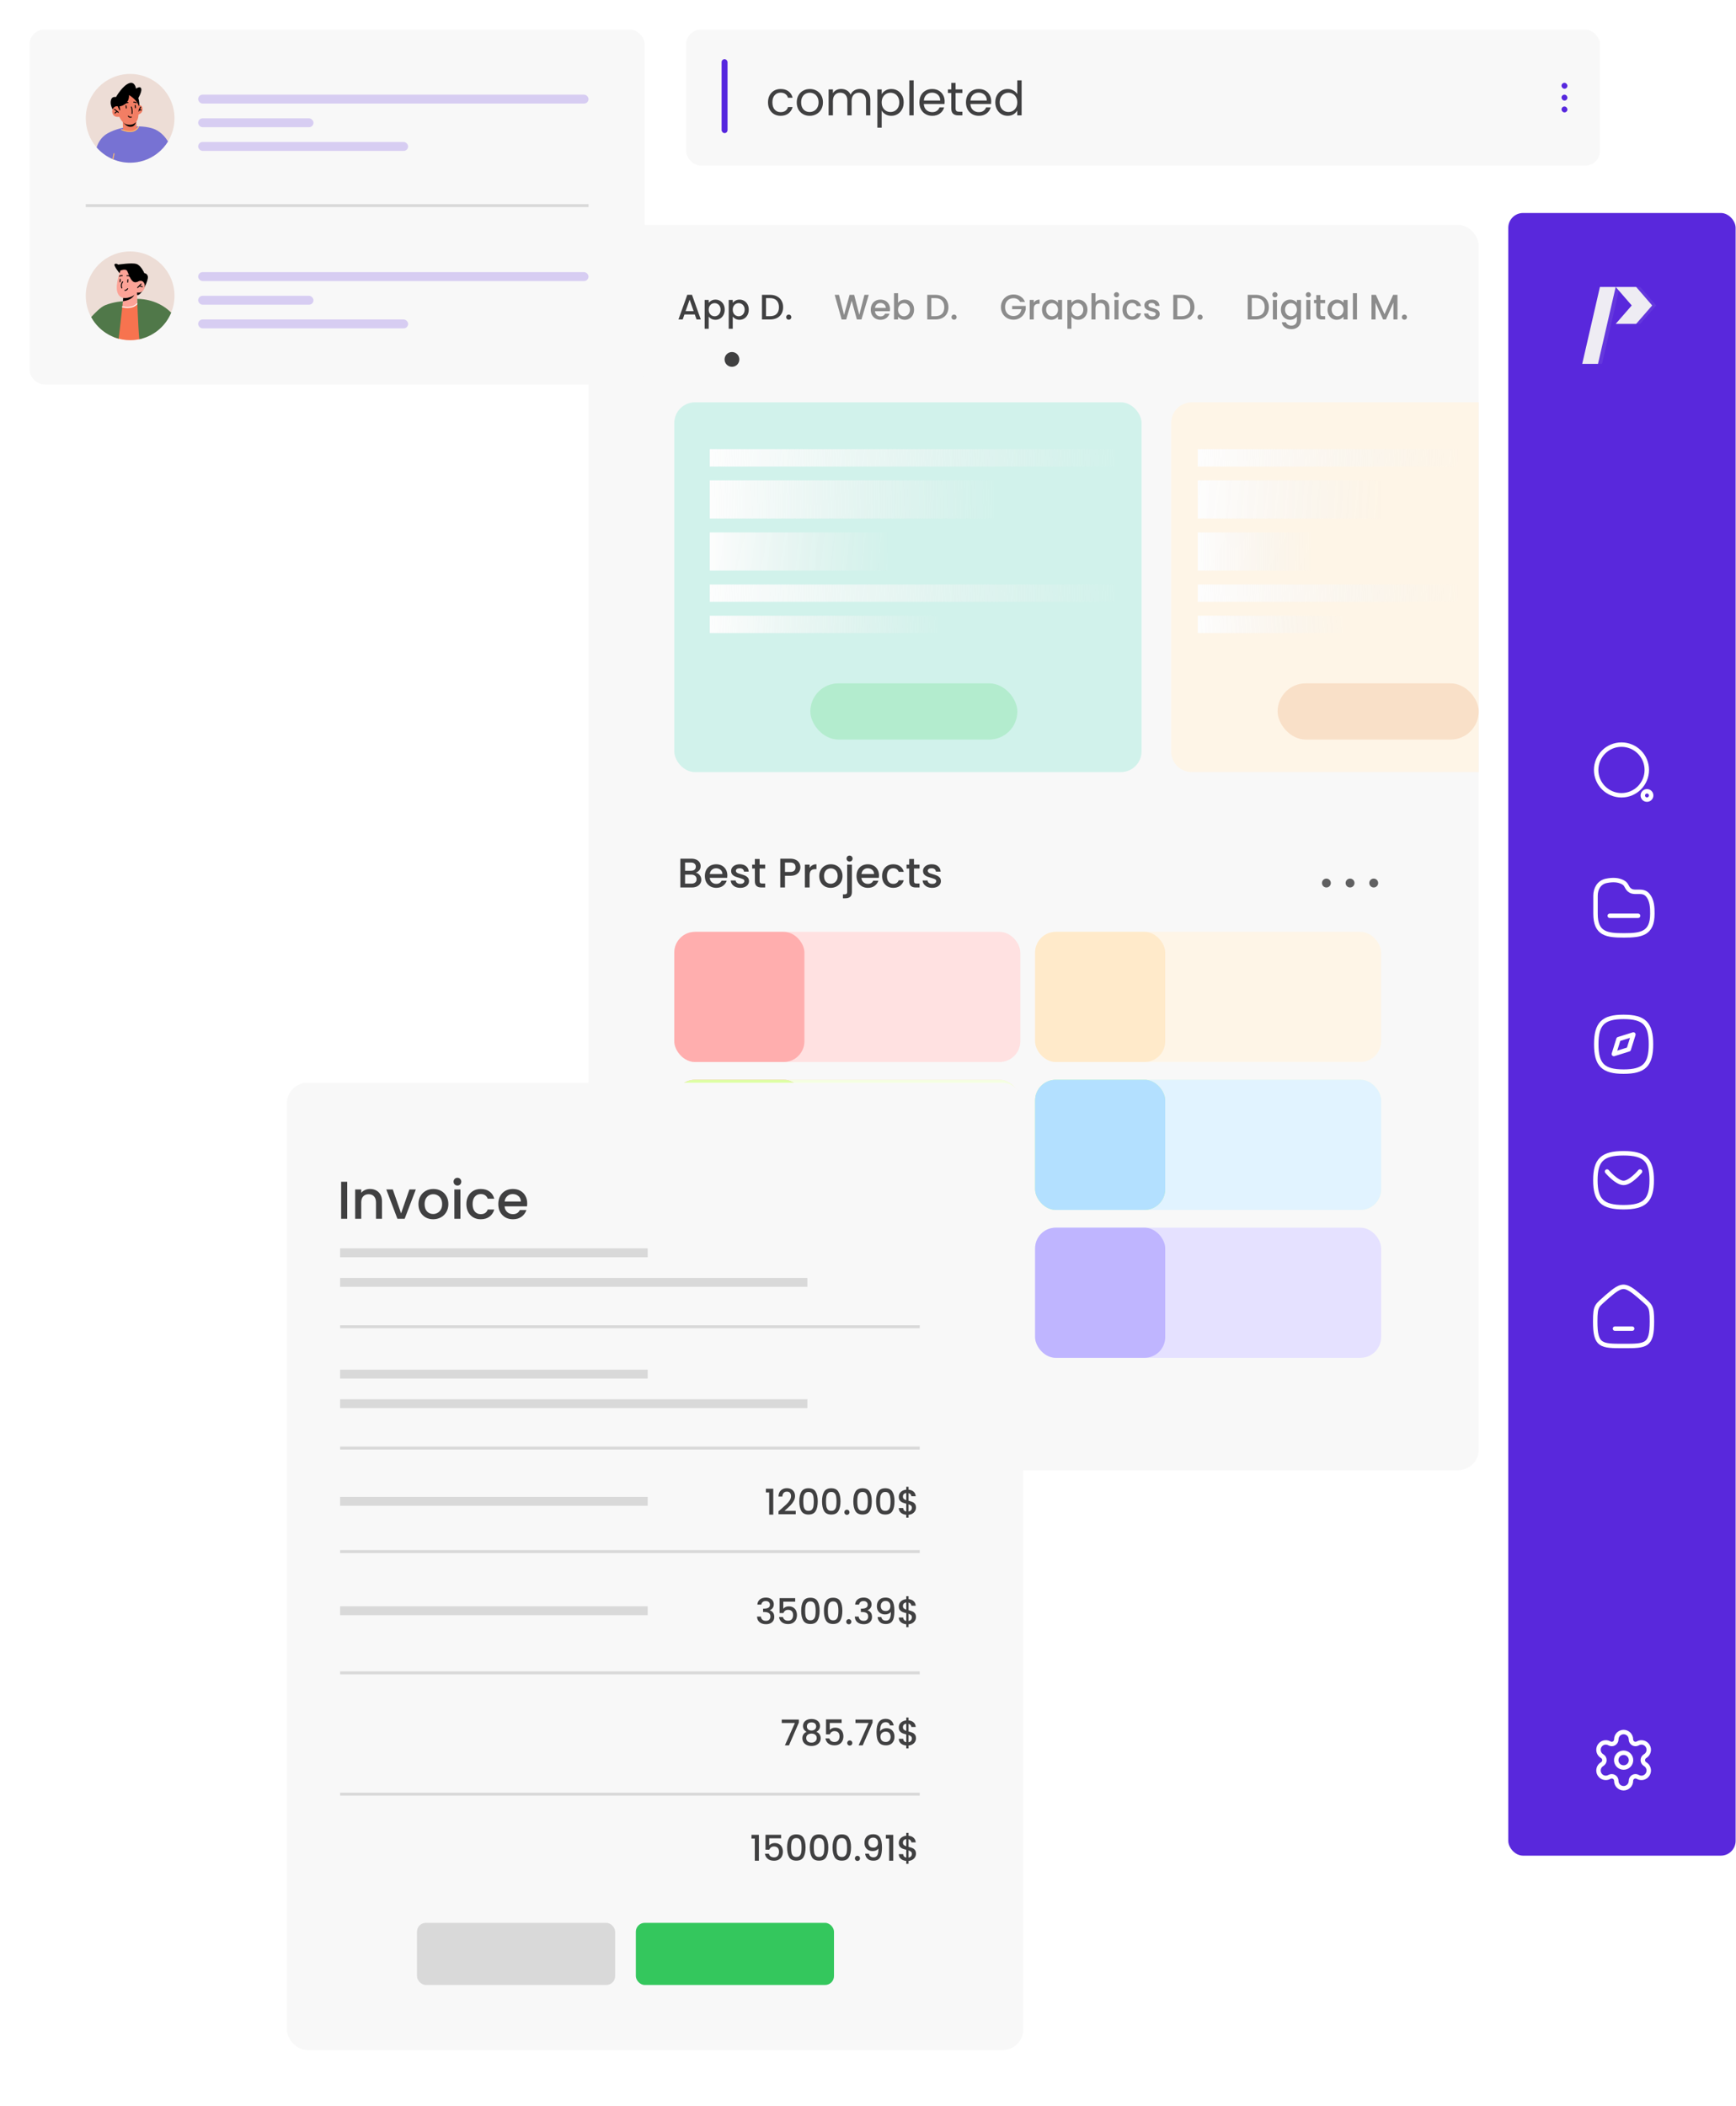 <svg width="587" height="712" viewBox="0 0 587 712" fill="none" xmlns="http://www.w3.org/2000/svg">
<g filter="url(#filter0_d_221_73)">
<rect x="199" y="72" width="301" height="421" rx="7" fill="#F8F8F8"/>
</g>
<rect x="228" y="136" width="158" height="125" rx="7" fill="#D1F2EB"/>
<rect x="228" y="315" width="117" height="44" rx="7" fill="#FFE1E1"/>
<rect x="228" y="365" width="117" height="44" rx="7" fill="#FFE1E1"/>
<rect x="228" y="365" width="117" height="44" rx="7" fill="#F4FFE1"/>
<rect x="228" y="415" width="117" height="44" rx="7" fill="#FFE1F7"/>
<rect x="228" y="315" width="44" height="44" rx="7" fill="#FFAEAE"/>
<rect x="228" y="365" width="44" height="44" rx="7" fill="#FFAEAE"/>
<rect x="228" y="365" width="44" height="44" rx="7" fill="#DDFFA4"/>
<rect x="228" y="415" width="44" height="44" rx="7" fill="#FCBDEB"/>
<rect x="350" y="315" width="117" height="44" rx="7" fill="#FEF5E7"/>
<rect x="350" y="365" width="117" height="44" rx="7" fill="#E9FFE1"/>
<rect x="350" y="365" width="117" height="44" rx="7" fill="#E1F3FF"/>
<rect x="350" y="415" width="117" height="44" rx="7" fill="#E5E1FF"/>
<rect x="350" y="315" width="44" height="44" rx="7" fill="#FFEACA"/>
<rect x="350" y="365" width="44" height="44" rx="7" fill="#C1FFAB"/>
<rect x="350" y="365" width="44" height="44" rx="7" fill="#B3E0FF"/>
<rect x="350" y="415" width="44" height="44" rx="7" fill="#BFB5FF"/>
<rect x="240" y="151.833" width="137" height="5.865" fill="url(#paint0_linear_221_73)"/>
<rect x="240" y="197.579" width="137" height="5.865" fill="url(#paint1_linear_221_73)"/>
<rect x="240" y="162.39" width="96" height="12.902" fill="url(#paint2_linear_221_73)"/>
<rect x="240" y="179.984" width="60" height="12.902" fill="url(#paint3_linear_221_73)"/>
<rect x="240" y="208.135" width="77" height="5.865" fill="url(#paint4_linear_221_73)"/>
<path d="M396 143C396 139.134 399.134 136 403 136H500V261H403C399.134 261 396 257.866 396 254V143Z" fill="#FEF5E7"/>
<rect x="405" y="151.833" width="88" height="5.865" fill="url(#paint5_linear_221_73)"/>
<rect x="405" y="197.579" width="88" height="5.865" fill="url(#paint6_linear_221_73)"/>
<rect x="405" y="162.39" width="61.664" height="12.902" fill="url(#paint7_linear_221_73)"/>
<rect x="405" y="179.984" width="38.54" height="12.902" fill="url(#paint8_linear_221_73)"/>
<rect x="405" y="208.135" width="49.46" height="5.865" fill="url(#paint9_linear_221_73)"/>
<rect x="432" y="231" width="68" height="19" rx="9.5" fill="#F5CBA7" fill-opacity="0.49"/>
<rect x="274" y="231" width="70" height="19" rx="9.5" fill="#ABEBC6" fill-opacity="0.8"/>
<path d="M234.928 106.296H231.436L230.836 108H229.408L232.396 99.648H233.98L236.968 108H235.528L234.928 106.296ZM234.544 105.18L233.188 101.304L231.82 105.18H234.544ZM239.635 102.36C239.867 102.056 240.183 101.8 240.583 101.592C240.983 101.384 241.435 101.28 241.939 101.28C242.515 101.28 243.039 101.424 243.511 101.712C243.991 101.992 244.367 102.388 244.639 102.9C244.911 103.412 245.047 104 245.047 104.664C245.047 105.328 244.911 105.924 244.639 106.452C244.367 106.972 243.991 107.38 243.511 107.676C243.039 107.964 242.515 108.108 241.939 108.108C241.435 108.108 240.987 108.008 240.595 107.808C240.203 107.6 239.883 107.344 239.635 107.04V111.144H238.267V101.388H239.635V102.36ZM243.655 104.664C243.655 104.208 243.559 103.816 243.367 103.488C243.183 103.152 242.935 102.9 242.623 102.732C242.319 102.556 241.991 102.468 241.639 102.468C241.295 102.468 240.967 102.556 240.655 102.732C240.351 102.908 240.103 103.164 239.911 103.5C239.727 103.836 239.635 104.232 239.635 104.688C239.635 105.144 239.727 105.544 239.911 105.888C240.103 106.224 240.351 106.48 240.655 106.656C240.967 106.832 241.295 106.92 241.639 106.92C241.991 106.92 242.319 106.832 242.623 106.656C242.935 106.472 243.183 106.208 243.367 105.864C243.559 105.52 243.655 105.12 243.655 104.664ZM247.768 102.36C248 102.056 248.316 101.8 248.716 101.592C249.116 101.384 249.568 101.28 250.072 101.28C250.648 101.28 251.172 101.424 251.644 101.712C252.124 101.992 252.5 102.388 252.772 102.9C253.044 103.412 253.18 104 253.18 104.664C253.18 105.328 253.044 105.924 252.772 106.452C252.5 106.972 252.124 107.38 251.644 107.676C251.172 107.964 250.648 108.108 250.072 108.108C249.568 108.108 249.12 108.008 248.728 107.808C248.336 107.6 248.016 107.344 247.768 107.04V111.144H246.4V101.388H247.768V102.36ZM251.788 104.664C251.788 104.208 251.692 103.816 251.5 103.488C251.316 103.152 251.068 102.9 250.756 102.732C250.452 102.556 250.124 102.468 249.772 102.468C249.428 102.468 249.1 102.556 248.788 102.732C248.484 102.908 248.236 103.164 248.044 103.5C247.86 103.836 247.768 104.232 247.768 104.688C247.768 105.144 247.86 105.544 248.044 105.888C248.236 106.224 248.484 106.48 248.788 106.656C249.1 106.832 249.428 106.92 249.772 106.92C250.124 106.92 250.452 106.832 250.756 106.656C251.068 106.472 251.316 106.208 251.5 105.864C251.692 105.52 251.788 105.12 251.788 104.664ZM260.374 99.66C261.262 99.66 262.038 99.832 262.702 100.176C263.374 100.512 263.89 101 264.25 101.64C264.618 102.272 264.802 103.012 264.802 103.86C264.802 104.708 264.618 105.444 264.25 106.068C263.89 106.692 263.374 107.172 262.702 107.508C262.038 107.836 261.262 108 260.374 108H257.65V99.66H260.374ZM260.374 106.884C261.35 106.884 262.098 106.62 262.618 106.092C263.138 105.564 263.398 104.82 263.398 103.86C263.398 102.892 263.138 102.136 262.618 101.592C262.098 101.048 261.35 100.776 260.374 100.776H259.018V106.884H260.374ZM266.71 108.084C266.462 108.084 266.254 108 266.086 107.832C265.918 107.664 265.834 107.456 265.834 107.208C265.834 106.96 265.918 106.752 266.086 106.584C266.254 106.416 266.462 106.332 266.71 106.332C266.95 106.332 267.154 106.416 267.322 106.584C267.49 106.752 267.574 106.96 267.574 107.208C267.574 107.456 267.49 107.664 267.322 107.832C267.154 108 266.95 108.084 266.71 108.084Z" fill="#202021" fill-opacity="0.85"/>
<path d="M235.258 295.002C235.781 295.095 236.224 295.371 236.588 295.828C236.952 296.285 237.134 296.803 237.134 297.382C237.134 297.877 237.003 298.325 236.742 298.726C236.49 299.118 236.121 299.431 235.636 299.664C235.151 299.888 234.586 300 233.942 300H230.05V290.27H233.76C234.423 290.27 234.992 290.382 235.468 290.606C235.944 290.83 236.303 291.133 236.546 291.516C236.789 291.889 236.91 292.309 236.91 292.776C236.91 293.336 236.761 293.803 236.462 294.176C236.163 294.549 235.762 294.825 235.258 295.002ZM231.646 294.358H233.62C234.143 294.358 234.549 294.241 234.838 294.008C235.137 293.765 235.286 293.42 235.286 292.972C235.286 292.533 235.137 292.193 234.838 291.95C234.549 291.698 234.143 291.572 233.62 291.572H231.646V294.358ZM233.802 298.698C234.343 298.698 234.768 298.567 235.076 298.306C235.384 298.045 235.538 297.681 235.538 297.214C235.538 296.738 235.375 296.36 235.048 296.08C234.721 295.8 234.287 295.66 233.746 295.66H231.646V298.698H233.802ZM245.938 295.954C245.938 296.243 245.92 296.505 245.882 296.738H239.988C240.035 297.354 240.264 297.849 240.674 298.222C241.085 298.595 241.589 298.782 242.186 298.782C243.045 298.782 243.652 298.423 244.006 297.704H245.728C245.495 298.413 245.07 298.997 244.454 299.454C243.848 299.902 243.092 300.126 242.186 300.126C241.449 300.126 240.786 299.963 240.198 299.636C239.62 299.3 239.162 298.833 238.826 298.236C238.5 297.629 238.336 296.929 238.336 296.136C238.336 295.343 238.495 294.647 238.812 294.05C239.139 293.443 239.592 292.977 240.17 292.65C240.758 292.323 241.43 292.16 242.186 292.16C242.914 292.16 243.563 292.319 244.132 292.636C244.702 292.953 245.145 293.401 245.462 293.98C245.78 294.549 245.938 295.207 245.938 295.954ZM244.272 295.45C244.263 294.862 244.053 294.391 243.642 294.036C243.232 293.681 242.723 293.504 242.116 293.504C241.566 293.504 241.094 293.681 240.702 294.036C240.31 294.381 240.077 294.853 240.002 295.45H244.272ZM250.309 300.126C249.702 300.126 249.156 300.019 248.671 299.804C248.195 299.58 247.817 299.281 247.537 298.908C247.257 298.525 247.108 298.101 247.089 297.634H248.741C248.769 297.961 248.923 298.236 249.203 298.46C249.492 298.675 249.852 298.782 250.281 298.782C250.729 298.782 251.074 298.698 251.317 298.53C251.569 298.353 251.695 298.129 251.695 297.858C251.695 297.569 251.555 297.354 251.275 297.214C251.004 297.074 250.57 296.92 249.973 296.752C249.394 296.593 248.923 296.439 248.559 296.29C248.195 296.141 247.878 295.912 247.607 295.604C247.346 295.296 247.215 294.89 247.215 294.386C247.215 293.975 247.336 293.602 247.579 293.266C247.822 292.921 248.167 292.65 248.615 292.454C249.072 292.258 249.595 292.16 250.183 292.16C251.06 292.16 251.765 292.384 252.297 292.832C252.838 293.271 253.128 293.873 253.165 294.638H251.569C251.541 294.293 251.401 294.017 251.149 293.812C250.897 293.607 250.556 293.504 250.127 293.504C249.707 293.504 249.385 293.583 249.161 293.742C248.937 293.901 248.825 294.111 248.825 294.372C248.825 294.577 248.9 294.75 249.049 294.89C249.198 295.03 249.38 295.142 249.595 295.226C249.81 295.301 250.127 295.399 250.547 295.52C251.107 295.669 251.564 295.823 251.919 295.982C252.283 296.131 252.596 296.355 252.857 296.654C253.118 296.953 253.254 297.349 253.263 297.844C253.263 298.283 253.142 298.675 252.899 299.02C252.656 299.365 252.311 299.636 251.863 299.832C251.424 300.028 250.906 300.126 250.309 300.126ZM256.85 293.588V297.858C256.85 298.147 256.915 298.357 257.046 298.488C257.186 298.609 257.419 298.67 257.746 298.67H258.726V300H257.466C256.747 300 256.196 299.832 255.814 299.496C255.431 299.16 255.24 298.614 255.24 297.858V293.588H254.33V292.286H255.24V290.368H256.85V292.286H258.726V293.588H256.85ZM270.637 293.168C270.637 293.663 270.521 294.129 270.287 294.568C270.054 295.007 269.681 295.366 269.167 295.646C268.654 295.917 267.996 296.052 267.193 296.052H265.429V300H263.833V290.27H267.193C267.94 290.27 268.57 290.401 269.083 290.662C269.606 290.914 269.993 291.259 270.245 291.698C270.507 292.137 270.637 292.627 270.637 293.168ZM267.193 294.75C267.8 294.75 268.253 294.615 268.551 294.344C268.85 294.064 268.999 293.672 268.999 293.168C268.999 292.104 268.397 291.572 267.193 291.572H265.429V294.75H267.193ZM273.755 293.406C273.989 293.014 274.297 292.711 274.679 292.496C275.071 292.272 275.533 292.16 276.065 292.16V293.812H275.659C275.034 293.812 274.558 293.971 274.231 294.288C273.914 294.605 273.755 295.156 273.755 295.94V300H272.159V292.286H273.755V293.406ZM280.878 300.126C280.15 300.126 279.492 299.963 278.904 299.636C278.316 299.3 277.854 298.833 277.518 298.236C277.182 297.629 277.014 296.929 277.014 296.136C277.014 295.352 277.187 294.657 277.532 294.05C277.878 293.443 278.349 292.977 278.946 292.65C279.544 292.323 280.211 292.16 280.948 292.16C281.686 292.16 282.353 292.323 282.95 292.65C283.548 292.977 284.019 293.443 284.364 294.05C284.71 294.657 284.882 295.352 284.882 296.136C284.882 296.92 284.705 297.615 284.35 298.222C283.996 298.829 283.51 299.3 282.894 299.636C282.288 299.963 281.616 300.126 280.878 300.126ZM280.878 298.74C281.289 298.74 281.672 298.642 282.026 298.446C282.39 298.25 282.684 297.956 282.908 297.564C283.132 297.172 283.244 296.696 283.244 296.136C283.244 295.576 283.137 295.105 282.922 294.722C282.708 294.33 282.423 294.036 282.068 293.84C281.714 293.644 281.331 293.546 280.92 293.546C280.51 293.546 280.127 293.644 279.772 293.84C279.427 294.036 279.152 294.33 278.946 294.722C278.741 295.105 278.638 295.576 278.638 296.136C278.638 296.967 278.848 297.611 279.268 298.068C279.698 298.516 280.234 298.74 280.878 298.74ZM287.272 291.264C286.983 291.264 286.74 291.166 286.544 290.97C286.348 290.774 286.25 290.531 286.25 290.242C286.25 289.953 286.348 289.71 286.544 289.514C286.74 289.318 286.983 289.22 287.272 289.22C287.552 289.22 287.79 289.318 287.986 289.514C288.182 289.71 288.28 289.953 288.28 290.242C288.28 290.531 288.182 290.774 287.986 290.97C287.79 291.166 287.552 291.264 287.272 291.264ZM288.056 301.512C288.056 302.268 287.865 302.814 287.482 303.15C287.109 303.495 286.563 303.668 285.844 303.668H285.018V302.324H285.564C285.891 302.324 286.119 302.259 286.25 302.128C286.39 302.007 286.46 301.801 286.46 301.512V292.286H288.056V301.512ZM297.222 295.954C297.222 296.243 297.203 296.505 297.166 296.738H291.272C291.318 297.354 291.547 297.849 291.958 298.222C292.368 298.595 292.872 298.782 293.47 298.782C294.328 298.782 294.935 298.423 295.29 297.704H297.012C296.778 298.413 296.354 298.997 295.738 299.454C295.131 299.902 294.375 300.126 293.47 300.126C292.732 300.126 292.07 299.963 291.482 299.636C290.903 299.3 290.446 298.833 290.11 298.236C289.783 297.629 289.62 296.929 289.62 296.136C289.62 295.343 289.778 294.647 290.096 294.05C290.422 293.443 290.875 292.977 291.454 292.65C292.042 292.323 292.714 292.16 293.47 292.16C294.198 292.16 294.846 292.319 295.416 292.636C295.985 292.953 296.428 293.401 296.746 293.98C297.063 294.549 297.222 295.207 297.222 295.954ZM295.556 295.45C295.546 294.862 295.336 294.391 294.926 294.036C294.515 293.681 294.006 293.504 293.4 293.504C292.849 293.504 292.378 293.681 291.986 294.036C291.594 294.381 291.36 294.853 291.286 295.45H295.556ZM298.26 296.136C298.26 295.343 298.419 294.647 298.736 294.05C299.063 293.443 299.511 292.977 300.08 292.65C300.65 292.323 301.303 292.16 302.04 292.16C302.974 292.16 303.744 292.384 304.35 292.832C304.966 293.271 305.382 293.901 305.596 294.722H303.874C303.734 294.339 303.51 294.041 303.202 293.826C302.894 293.611 302.507 293.504 302.04 293.504C301.387 293.504 300.864 293.737 300.472 294.204C300.09 294.661 299.898 295.305 299.898 296.136C299.898 296.967 300.09 297.615 300.472 298.082C300.864 298.549 301.387 298.782 302.04 298.782C302.964 298.782 303.576 298.376 303.874 297.564H305.596C305.372 298.348 304.952 298.973 304.336 299.44C303.72 299.897 302.955 300.126 302.04 300.126C301.303 300.126 300.65 299.963 300.08 299.636C299.511 299.3 299.063 298.833 298.736 298.236C298.419 297.629 298.26 296.929 298.26 296.136ZM309.049 293.588V297.858C309.049 298.147 309.114 298.357 309.245 298.488C309.385 298.609 309.618 298.67 309.945 298.67H310.925V300H309.665C308.946 300 308.395 299.832 308.013 299.496C307.63 299.16 307.439 298.614 307.439 297.858V293.588H306.529V292.286H307.439V290.368H309.049V292.286H310.925V293.588H309.049ZM315.196 300.126C314.589 300.126 314.043 300.019 313.558 299.804C313.082 299.58 312.704 299.281 312.424 298.908C312.144 298.525 311.994 298.101 311.976 297.634H313.628C313.656 297.961 313.81 298.236 314.09 298.46C314.379 298.675 314.738 298.782 315.168 298.782C315.616 298.782 315.961 298.698 316.204 298.53C316.456 298.353 316.582 298.129 316.582 297.858C316.582 297.569 316.442 297.354 316.162 297.214C315.891 297.074 315.457 296.92 314.86 296.752C314.281 296.593 313.81 296.439 313.446 296.29C313.082 296.141 312.764 295.912 312.494 295.604C312.232 295.296 312.102 294.89 312.102 294.386C312.102 293.975 312.223 293.602 312.466 293.266C312.708 292.921 313.054 292.65 313.502 292.454C313.959 292.258 314.482 292.16 315.07 292.16C315.947 292.16 316.652 292.384 317.184 292.832C317.725 293.271 318.014 293.873 318.052 294.638H316.456C316.428 294.293 316.288 294.017 316.036 293.812C315.784 293.607 315.443 293.504 315.014 293.504C314.594 293.504 314.272 293.583 314.048 293.742C313.824 293.901 313.712 294.111 313.712 294.372C313.712 294.577 313.786 294.75 313.936 294.89C314.085 295.03 314.267 295.142 314.482 295.226C314.696 295.301 315.014 295.399 315.434 295.52C315.994 295.669 316.451 295.823 316.806 295.982C317.17 296.131 317.482 296.355 317.744 296.654C318.005 296.953 318.14 297.349 318.15 297.844C318.15 298.283 318.028 298.675 317.786 299.02C317.543 299.365 317.198 299.636 316.75 299.832C316.311 300.028 315.793 300.126 315.196 300.126Z" fill="#202021" fill-opacity="0.85"/>
<path d="M293.76 99.66L291.288 108H289.74L287.988 101.688L286.128 108L284.592 108.012L282.228 99.66H283.68L285.408 106.452L287.28 99.66H288.816L290.556 106.416L292.296 99.66H293.76ZM300.948 104.532C300.948 104.78 300.932 105.004 300.9 105.204H295.848C295.888 105.732 296.084 106.156 296.436 106.476C296.788 106.796 297.22 106.956 297.732 106.956C298.468 106.956 298.988 106.648 299.292 106.032H300.768C300.568 106.64 300.204 107.14 299.676 107.532C299.156 107.916 298.508 108.108 297.732 108.108C297.1 108.108 296.532 107.968 296.028 107.688C295.532 107.4 295.14 107 294.852 106.488C294.572 105.968 294.432 105.368 294.432 104.688C294.432 104.008 294.568 103.412 294.84 102.9C295.12 102.38 295.508 101.98 296.004 101.7C296.508 101.42 297.084 101.28 297.732 101.28C298.356 101.28 298.912 101.416 299.4 101.688C299.888 101.96 300.268 102.344 300.54 102.84C300.812 103.328 300.948 103.892 300.948 104.532ZM299.52 104.1C299.512 103.596 299.332 103.192 298.98 102.888C298.628 102.584 298.192 102.432 297.672 102.432C297.2 102.432 296.796 102.584 296.46 102.888C296.124 103.184 295.924 103.588 295.86 104.1H299.52ZM303.663 102.372C303.895 102.052 304.211 101.792 304.611 101.592C305.019 101.384 305.471 101.28 305.967 101.28C306.551 101.28 307.079 101.42 307.551 101.7C308.023 101.98 308.395 102.38 308.667 102.9C308.939 103.412 309.075 104 309.075 104.664C309.075 105.328 308.939 105.924 308.667 106.452C308.395 106.972 308.019 107.38 307.539 107.676C307.067 107.964 306.543 108.108 305.967 108.108C305.455 108.108 304.999 108.008 304.599 107.808C304.207 107.608 303.895 107.352 303.663 107.04V108H302.295V99.12H303.663V102.372ZM307.683 104.664C307.683 104.208 307.587 103.816 307.395 103.488C307.211 103.152 306.963 102.9 306.651 102.732C306.347 102.556 306.019 102.468 305.667 102.468C305.323 102.468 304.995 102.556 304.683 102.732C304.379 102.908 304.131 103.164 303.939 103.5C303.755 103.836 303.663 104.232 303.663 104.688C303.663 105.144 303.755 105.544 303.939 105.888C304.131 106.224 304.379 106.48 304.683 106.656C304.995 106.832 305.323 106.92 305.667 106.92C306.019 106.92 306.347 106.832 306.651 106.656C306.963 106.472 307.211 106.208 307.395 105.864C307.587 105.52 307.683 105.12 307.683 104.664ZM316.269 99.66C317.157 99.66 317.933 99.832 318.597 100.176C319.269 100.512 319.785 101 320.145 101.64C320.513 102.272 320.697 103.012 320.697 103.86C320.697 104.708 320.513 105.444 320.145 106.068C319.785 106.692 319.269 107.172 318.597 107.508C317.933 107.836 317.157 108 316.269 108H313.545V99.66H316.269ZM316.269 106.884C317.245 106.884 317.993 106.62 318.513 106.092C319.033 105.564 319.293 104.82 319.293 103.86C319.293 102.892 319.033 102.136 318.513 101.592C317.993 101.048 317.245 100.776 316.269 100.776H314.913V106.884H316.269ZM322.604 108.084C322.356 108.084 322.148 108 321.98 107.832C321.812 107.664 321.728 107.456 321.728 107.208C321.728 106.96 321.812 106.752 321.98 106.584C322.148 106.416 322.356 106.332 322.604 106.332C322.844 106.332 323.048 106.416 323.216 106.584C323.384 106.752 323.468 106.96 323.468 107.208C323.468 107.456 323.384 107.664 323.216 107.832C323.048 108 322.844 108.084 322.604 108.084Z" fill="#202021" fill-opacity="0.5"/>
<path d="M344.936 102.06C344.72 101.644 344.42 101.332 344.036 101.124C343.652 100.908 343.208 100.8 342.704 100.8C342.152 100.8 341.66 100.924 341.228 101.172C340.796 101.42 340.456 101.772 340.208 102.228C339.968 102.684 339.848 103.212 339.848 103.812C339.848 104.412 339.968 104.944 340.208 105.408C340.456 105.864 340.796 106.216 341.228 106.464C341.66 106.712 342.152 106.836 342.704 106.836C343.448 106.836 344.052 106.628 344.516 106.212C344.98 105.796 345.264 105.232 345.368 104.52H342.236V103.428H346.832V104.496C346.744 105.144 346.512 105.74 346.136 106.284C345.768 106.828 345.284 107.264 344.684 107.592C344.092 107.912 343.432 108.072 342.704 108.072C341.92 108.072 341.204 107.892 340.556 107.532C339.908 107.164 339.392 106.656 339.008 106.008C338.632 105.36 338.444 104.628 338.444 103.812C338.444 102.996 338.632 102.264 339.008 101.616C339.392 100.968 339.908 100.464 340.556 100.104C341.212 99.736 341.928 99.552 342.704 99.552C343.592 99.552 344.38 99.772 345.068 100.212C345.764 100.644 346.268 101.26 346.58 102.06H344.936ZM349.549 102.348C349.749 102.012 350.013 101.752 350.341 101.568C350.677 101.376 351.073 101.28 351.529 101.28V102.696H351.181C350.645 102.696 350.237 102.832 349.957 103.104C349.685 103.376 349.549 103.848 349.549 104.52V108H348.181V101.388H349.549V102.348ZM352.331 104.664C352.331 104 352.467 103.412 352.739 102.9C353.019 102.388 353.395 101.992 353.867 101.712C354.347 101.424 354.875 101.28 355.451 101.28C355.971 101.28 356.423 101.384 356.807 101.592C357.199 101.792 357.511 102.044 357.743 102.348V101.388H359.123V108H357.743V107.016C357.511 107.328 357.195 107.588 356.795 107.796C356.395 108.004 355.939 108.108 355.427 108.108C354.859 108.108 354.339 107.964 353.867 107.676C353.395 107.38 353.019 106.972 352.739 106.452C352.467 105.924 352.331 105.328 352.331 104.664ZM357.743 104.688C357.743 104.232 357.647 103.836 357.455 103.5C357.271 103.164 357.027 102.908 356.723 102.732C356.419 102.556 356.091 102.468 355.739 102.468C355.387 102.468 355.059 102.556 354.755 102.732C354.451 102.9 354.203 103.152 354.011 103.488C353.827 103.816 353.735 104.208 353.735 104.664C353.735 105.12 353.827 105.52 354.011 105.864C354.203 106.208 354.451 106.472 354.755 106.656C355.067 106.832 355.395 106.92 355.739 106.92C356.091 106.92 356.419 106.832 356.723 106.656C357.027 106.48 357.271 106.224 357.455 105.888C357.647 105.544 357.743 105.144 357.743 104.688ZM362.288 102.36C362.52 102.056 362.836 101.8 363.236 101.592C363.636 101.384 364.088 101.28 364.592 101.28C365.168 101.28 365.692 101.424 366.164 101.712C366.644 101.992 367.02 102.388 367.292 102.9C367.564 103.412 367.7 104 367.7 104.664C367.7 105.328 367.564 105.924 367.292 106.452C367.02 106.972 366.644 107.38 366.164 107.676C365.692 107.964 365.168 108.108 364.592 108.108C364.088 108.108 363.64 108.008 363.248 107.808C362.856 107.6 362.536 107.344 362.288 107.04V111.144H360.92V101.388H362.288V102.36ZM366.308 104.664C366.308 104.208 366.212 103.816 366.02 103.488C365.836 103.152 365.588 102.9 365.276 102.732C364.972 102.556 364.644 102.468 364.292 102.468C363.948 102.468 363.62 102.556 363.308 102.732C363.004 102.908 362.756 103.164 362.564 103.5C362.38 103.836 362.288 104.232 362.288 104.688C362.288 105.144 362.38 105.544 362.564 105.888C362.756 106.224 363.004 106.48 363.308 106.656C363.62 106.832 363.948 106.92 364.292 106.92C364.644 106.92 364.972 106.832 365.276 106.656C365.588 106.472 365.836 106.208 366.02 105.864C366.212 105.52 366.308 105.12 366.308 104.664ZM372.472 101.28C372.976 101.28 373.424 101.388 373.816 101.604C374.216 101.82 374.528 102.14 374.752 102.564C374.984 102.988 375.1 103.5 375.1 104.1V108H373.744V104.304C373.744 103.712 373.596 103.26 373.3 102.948C373.004 102.628 372.6 102.468 372.088 102.468C371.576 102.468 371.168 102.628 370.864 102.948C370.568 103.26 370.42 103.712 370.42 104.304V108H369.052V99.12H370.42V102.156C370.652 101.876 370.944 101.66 371.296 101.508C371.656 101.356 372.048 101.28 372.472 101.28ZM377.541 100.512C377.293 100.512 377.085 100.428 376.917 100.26C376.749 100.092 376.665 99.884 376.665 99.636C376.665 99.388 376.749 99.18 376.917 99.012C377.085 98.844 377.293 98.76 377.541 98.76C377.781 98.76 377.985 98.844 378.153 99.012C378.321 99.18 378.405 99.388 378.405 99.636C378.405 99.884 378.321 100.092 378.153 100.26C377.985 100.428 377.781 100.512 377.541 100.512ZM378.213 101.388V108H376.845V101.388H378.213ZM379.553 104.688C379.553 104.008 379.689 103.412 379.961 102.9C380.241 102.38 380.625 101.98 381.113 101.7C381.601 101.42 382.161 101.28 382.793 101.28C383.593 101.28 384.253 101.472 384.773 101.856C385.301 102.232 385.657 102.772 385.841 103.476H384.365C384.245 103.148 384.053 102.892 383.789 102.708C383.525 102.524 383.193 102.432 382.793 102.432C382.233 102.432 381.785 102.632 381.449 103.032C381.121 103.424 380.957 103.976 380.957 104.688C380.957 105.4 381.121 105.956 381.449 106.356C381.785 106.756 382.233 106.956 382.793 106.956C383.585 106.956 384.109 106.608 384.365 105.912H385.841C385.649 106.584 385.289 107.12 384.761 107.52C384.233 107.912 383.577 108.108 382.793 108.108C382.161 108.108 381.601 107.968 381.113 107.688C380.625 107.4 380.241 107 379.961 106.488C379.689 105.968 379.553 105.368 379.553 104.688ZM389.605 108.108C389.085 108.108 388.617 108.016 388.201 107.832C387.793 107.64 387.469 107.384 387.229 107.064C386.989 106.736 386.861 106.372 386.845 105.972H388.261C388.285 106.252 388.417 106.488 388.657 106.68C388.905 106.864 389.213 106.956 389.581 106.956C389.965 106.956 390.261 106.884 390.469 106.74C390.685 106.588 390.793 106.396 390.793 106.164C390.793 105.916 390.673 105.732 390.433 105.612C390.201 105.492 389.829 105.36 389.317 105.216C388.821 105.08 388.417 104.948 388.105 104.82C387.793 104.692 387.521 104.496 387.289 104.232C387.065 103.968 386.953 103.62 386.953 103.188C386.953 102.836 387.057 102.516 387.265 102.228C387.473 101.932 387.769 101.7 388.153 101.532C388.545 101.364 388.993 101.28 389.497 101.28C390.249 101.28 390.853 101.472 391.309 101.856C391.773 102.232 392.021 102.748 392.053 103.404H390.685C390.661 103.108 390.541 102.872 390.325 102.696C390.109 102.52 389.817 102.432 389.449 102.432C389.089 102.432 388.813 102.5 388.621 102.636C388.429 102.772 388.333 102.952 388.333 103.176C388.333 103.352 388.397 103.5 388.525 103.62C388.653 103.74 388.809 103.836 388.993 103.908C389.177 103.972 389.449 104.056 389.809 104.16C390.289 104.288 390.681 104.42 390.985 104.556C391.297 104.684 391.565 104.876 391.789 105.132C392.013 105.388 392.129 105.728 392.137 106.152C392.137 106.528 392.033 106.864 391.825 107.16C391.617 107.456 391.321 107.688 390.937 107.856C390.561 108.024 390.117 108.108 389.605 108.108ZM399.456 99.66C400.344 99.66 401.12 99.832 401.784 100.176C402.456 100.512 402.972 101 403.332 101.64C403.7 102.272 403.884 103.012 403.884 103.86C403.884 104.708 403.7 105.444 403.332 106.068C402.972 106.692 402.456 107.172 401.784 107.508C401.12 107.836 400.344 108 399.456 108H396.732V99.66H399.456ZM399.456 106.884C400.432 106.884 401.18 106.62 401.7 106.092C402.22 105.564 402.48 104.82 402.48 103.86C402.48 102.892 402.22 102.136 401.7 101.592C401.18 101.048 400.432 100.776 399.456 100.776H398.1V106.884H399.456ZM405.792 108.084C405.544 108.084 405.336 108 405.168 107.832C405 107.664 404.916 107.456 404.916 107.208C404.916 106.96 405 106.752 405.168 106.584C405.336 106.416 405.544 106.332 405.792 106.332C406.032 106.332 406.236 106.416 406.404 106.584C406.572 106.752 406.656 106.96 406.656 107.208C406.656 107.456 406.572 107.664 406.404 107.832C406.236 108 406.032 108.084 405.792 108.084Z" fill="#202021" fill-opacity="0.5"/>
<path d="M424.624 99.66C425.512 99.66 426.288 99.832 426.952 100.176C427.624 100.512 428.14 101 428.5 101.64C428.868 102.272 429.052 103.012 429.052 103.86C429.052 104.708 428.868 105.444 428.5 106.068C428.14 106.692 427.624 107.172 426.952 107.508C426.288 107.836 425.512 108 424.624 108H421.9V99.66H424.624ZM424.624 106.884C425.6 106.884 426.348 106.62 426.868 106.092C427.388 105.564 427.648 104.82 427.648 103.86C427.648 102.892 427.388 102.136 426.868 101.592C426.348 101.048 425.6 100.776 424.624 100.776H423.268V106.884H424.624ZM431.104 100.512C430.856 100.512 430.648 100.428 430.48 100.26C430.312 100.092 430.228 99.884 430.228 99.636C430.228 99.388 430.312 99.18 430.48 99.012C430.648 98.844 430.856 98.76 431.104 98.76C431.344 98.76 431.548 98.844 431.716 99.012C431.884 99.18 431.968 99.388 431.968 99.636C431.968 99.884 431.884 100.092 431.716 100.26C431.548 100.428 431.344 100.512 431.104 100.512ZM431.776 101.388V108H430.408V101.388H431.776ZM436.236 101.28C436.748 101.28 437.2 101.384 437.592 101.592C437.992 101.792 438.304 102.044 438.528 102.348V101.388H439.908V108.108C439.908 108.716 439.78 109.256 439.524 109.728C439.268 110.208 438.896 110.584 438.408 110.856C437.928 111.128 437.352 111.264 436.68 111.264C435.784 111.264 435.04 111.052 434.448 110.628C433.856 110.212 433.52 109.644 433.44 108.924H434.796C434.9 109.268 435.12 109.544 435.456 109.752C435.8 109.968 436.208 110.076 436.68 110.076C437.232 110.076 437.676 109.908 438.012 109.572C438.356 109.236 438.528 108.748 438.528 108.108V107.004C438.296 107.316 437.98 107.58 437.58 107.796C437.188 108.004 436.74 108.108 436.236 108.108C435.66 108.108 435.132 107.964 434.652 107.676C434.18 107.38 433.804 106.972 433.524 106.452C433.252 105.924 433.116 105.328 433.116 104.664C433.116 104 433.252 103.412 433.524 102.9C433.804 102.388 434.18 101.992 434.652 101.712C435.132 101.424 435.66 101.28 436.236 101.28ZM438.528 104.688C438.528 104.232 438.432 103.836 438.24 103.5C438.056 103.164 437.812 102.908 437.508 102.732C437.204 102.556 436.876 102.468 436.524 102.468C436.172 102.468 435.844 102.556 435.54 102.732C435.236 102.9 434.988 103.152 434.796 103.488C434.612 103.816 434.52 104.208 434.52 104.664C434.52 105.12 434.612 105.52 434.796 105.864C434.988 106.208 435.236 106.472 435.54 106.656C435.852 106.832 436.18 106.92 436.524 106.92C436.876 106.92 437.204 106.832 437.508 106.656C437.812 106.48 438.056 106.224 438.24 105.888C438.432 105.544 438.528 105.144 438.528 104.688ZM442.401 100.512C442.153 100.512 441.945 100.428 441.777 100.26C441.609 100.092 441.525 99.884 441.525 99.636C441.525 99.388 441.609 99.18 441.777 99.012C441.945 98.844 442.153 98.76 442.401 98.76C442.641 98.76 442.845 98.844 443.013 99.012C443.181 99.18 443.265 99.388 443.265 99.636C443.265 99.884 443.181 100.092 443.013 100.26C442.845 100.428 442.641 100.512 442.401 100.512ZM443.073 101.388V108H441.705V101.388H443.073ZM446.465 102.504V106.164C446.465 106.412 446.521 106.592 446.633 106.704C446.753 106.808 446.953 106.86 447.233 106.86H448.073V108H446.993C446.377 108 445.905 107.856 445.577 107.568C445.249 107.28 445.085 106.812 445.085 106.164V102.504H444.305V101.388H445.085V99.744H446.465V101.388H448.073V102.504H446.465ZM448.878 104.664C448.878 104 449.014 103.412 449.286 102.9C449.566 102.388 449.942 101.992 450.414 101.712C450.894 101.424 451.422 101.28 451.998 101.28C452.518 101.28 452.97 101.384 453.354 101.592C453.746 101.792 454.058 102.044 454.29 102.348V101.388H455.67V108H454.29V107.016C454.058 107.328 453.742 107.588 453.342 107.796C452.942 108.004 452.486 108.108 451.974 108.108C451.406 108.108 450.886 107.964 450.414 107.676C449.942 107.38 449.566 106.972 449.286 106.452C449.014 105.924 448.878 105.328 448.878 104.664ZM454.29 104.688C454.29 104.232 454.194 103.836 454.002 103.5C453.818 103.164 453.574 102.908 453.27 102.732C452.966 102.556 452.638 102.468 452.286 102.468C451.934 102.468 451.606 102.556 451.302 102.732C450.998 102.9 450.75 103.152 450.558 103.488C450.374 103.816 450.282 104.208 450.282 104.664C450.282 105.12 450.374 105.52 450.558 105.864C450.75 106.208 450.998 106.472 451.302 106.656C451.614 106.832 451.942 106.92 452.286 106.92C452.638 106.92 452.966 106.832 453.27 106.656C453.574 106.48 453.818 106.224 454.002 105.888C454.194 105.544 454.29 105.144 454.29 104.688ZM458.834 99.12V108H457.466V99.12H458.834ZM472.532 99.66V108H471.164V102.288L468.62 108H467.672L465.116 102.288V108H463.748V99.66H465.224L468.152 106.2L471.068 99.66H472.532ZM474.882 108.084C474.634 108.084 474.426 108 474.258 107.832C474.09 107.664 474.006 107.456 474.006 107.208C474.006 106.96 474.09 106.752 474.258 106.584C474.426 106.416 474.634 106.332 474.882 106.332C475.122 106.332 475.326 106.416 475.494 106.584C475.662 106.752 475.746 106.96 475.746 107.208C475.746 107.456 475.662 107.664 475.494 107.832C475.326 108 475.122 108.084 474.882 108.084Z" fill="#202021" fill-opacity="0.5"/>
<circle cx="247.5" cy="121.5" r="2.5" fill="#202021" fill-opacity="0.85"/>
<circle cx="464.5" cy="298.5" r="1.5" fill="#202021" fill-opacity="0.7"/>
<circle cx="456.5" cy="298.5" r="1.5" fill="#202021" fill-opacity="0.7"/>
<circle cx="448.5" cy="298.5" r="1.5" fill="#202021" fill-opacity="0.7"/>
<rect x="510" y="72" width="76.874" height="555.289" rx="5" fill="#5928DC"/>
<rect x="232" y="10" width="309" height="46" rx="5" fill="#F8F8F8"/>
<path d="M259.688 34.6C259.688 33.693 259.869 32.904 260.232 32.232C260.595 31.549 261.096 31.021 261.736 30.648C262.387 30.275 263.128 30.088 263.96 30.088C265.037 30.088 265.923 30.349 266.616 30.872C267.32 31.395 267.784 32.12 268.008 33.048H266.44C266.291 32.515 265.997 32.093 265.56 31.784C265.133 31.475 264.6 31.32 263.96 31.32C263.128 31.32 262.456 31.608 261.944 32.184C261.432 32.749 261.176 33.555 261.176 34.6C261.176 35.656 261.432 36.472 261.944 37.048C262.456 37.624 263.128 37.912 263.96 37.912C264.6 37.912 265.133 37.763 265.56 37.464C265.987 37.165 266.28 36.739 266.44 36.184H268.008C267.773 37.08 267.304 37.8 266.6 38.344C265.896 38.877 265.016 39.144 263.96 39.144C263.128 39.144 262.387 38.957 261.736 38.584C261.096 38.211 260.595 37.683 260.232 37C259.869 36.317 259.688 35.517 259.688 34.6ZM273.775 39.144C272.953 39.144 272.207 38.957 271.535 38.584C270.873 38.211 270.351 37.683 269.967 37C269.593 36.307 269.407 35.507 269.407 34.6C269.407 33.704 269.599 32.915 269.983 32.232C270.377 31.539 270.911 31.011 271.583 30.648C272.255 30.275 273.007 30.088 273.839 30.088C274.671 30.088 275.423 30.275 276.095 30.648C276.767 31.011 277.295 31.533 277.679 32.216C278.073 32.899 278.271 33.693 278.271 34.6C278.271 35.507 278.068 36.307 277.663 37C277.268 37.683 276.729 38.211 276.047 38.584C275.364 38.957 274.607 39.144 273.775 39.144ZM273.775 37.864C274.297 37.864 274.788 37.741 275.247 37.496C275.705 37.251 276.073 36.883 276.351 36.392C276.639 35.901 276.783 35.304 276.783 34.6C276.783 33.896 276.644 33.299 276.367 32.808C276.089 32.317 275.727 31.955 275.279 31.72C274.831 31.475 274.345 31.352 273.823 31.352C273.289 31.352 272.799 31.475 272.351 31.72C271.913 31.955 271.561 32.317 271.295 32.808C271.028 33.299 270.895 33.896 270.895 34.6C270.895 35.315 271.023 35.917 271.279 36.408C271.545 36.899 271.897 37.267 272.335 37.512C272.772 37.747 273.252 37.864 273.775 37.864ZM290.729 30.072C291.412 30.072 292.02 30.216 292.553 30.504C293.086 30.781 293.508 31.203 293.817 31.768C294.126 32.333 294.281 33.021 294.281 33.832V39H292.841V34.04C292.841 33.165 292.622 32.499 292.185 32.04C291.758 31.571 291.177 31.336 290.441 31.336C289.684 31.336 289.081 31.581 288.633 32.072C288.185 32.552 287.961 33.251 287.961 34.168V39H286.521V34.04C286.521 33.165 286.302 32.499 285.865 32.04C285.438 31.571 284.857 31.336 284.121 31.336C283.364 31.336 282.761 31.581 282.313 32.072C281.865 32.552 281.641 33.251 281.641 34.168V39H280.185V30.232H281.641V31.496C281.929 31.037 282.313 30.685 282.793 30.44C283.284 30.195 283.822 30.072 284.409 30.072C285.145 30.072 285.796 30.237 286.361 30.568C286.926 30.899 287.348 31.384 287.625 32.024C287.87 31.405 288.276 30.925 288.841 30.584C289.406 30.243 290.036 30.072 290.729 30.072ZM298.126 31.848C298.414 31.347 298.84 30.931 299.406 30.6C299.982 30.259 300.648 30.088 301.406 30.088C302.184 30.088 302.888 30.275 303.517 30.648C304.157 31.021 304.659 31.549 305.022 32.232C305.384 32.904 305.566 33.688 305.566 34.584C305.566 35.469 305.384 36.259 305.022 36.952C304.659 37.645 304.157 38.184 303.517 38.568C302.888 38.952 302.184 39.144 301.406 39.144C300.659 39.144 299.998 38.979 299.422 38.648C298.856 38.307 298.424 37.885 298.126 37.384V43.16H296.67V30.232H298.126V31.848ZM304.078 34.584C304.078 33.923 303.944 33.347 303.678 32.856C303.411 32.365 303.048 31.992 302.59 31.736C302.142 31.48 301.646 31.352 301.102 31.352C300.568 31.352 300.072 31.485 299.614 31.752C299.166 32.008 298.803 32.387 298.526 32.888C298.259 33.379 298.126 33.949 298.126 34.6C298.126 35.261 298.259 35.843 298.526 36.344C298.803 36.835 299.166 37.213 299.614 37.48C300.072 37.736 300.568 37.864 301.102 37.864C301.646 37.864 302.142 37.736 302.59 37.48C303.048 37.213 303.411 36.835 303.678 36.344C303.944 35.843 304.078 35.256 304.078 34.584ZM308.938 27.16V39H307.482V27.16H308.938ZM319.42 34.28C319.42 34.557 319.404 34.851 319.372 35.16H312.364C312.417 36.024 312.71 36.701 313.244 37.192C313.788 37.672 314.444 37.912 315.212 37.912C315.841 37.912 316.364 37.768 316.78 37.48C317.206 37.181 317.505 36.787 317.676 36.296H319.244C319.009 37.139 318.54 37.827 317.836 38.36C317.132 38.883 316.257 39.144 315.212 39.144C314.38 39.144 313.633 38.957 312.972 38.584C312.321 38.211 311.809 37.683 311.436 37C311.062 36.307 310.876 35.507 310.876 34.6C310.876 33.693 311.057 32.899 311.42 32.216C311.782 31.533 312.289 31.011 312.94 30.648C313.601 30.275 314.358 30.088 315.212 30.088C316.044 30.088 316.78 30.269 317.42 30.632C318.06 30.995 318.55 31.496 318.892 32.136C319.244 32.765 319.42 33.48 319.42 34.28ZM317.916 33.976C317.916 33.421 317.793 32.947 317.548 32.552C317.302 32.147 316.966 31.843 316.54 31.64C316.124 31.427 315.66 31.32 315.148 31.32C314.412 31.32 313.782 31.555 313.26 32.024C312.748 32.493 312.454 33.144 312.38 33.976H317.916ZM323.117 31.432V36.6C323.117 37.027 323.208 37.331 323.389 37.512C323.571 37.683 323.885 37.768 324.333 37.768H325.405V39H324.093C323.283 39 322.675 38.813 322.269 38.44C321.864 38.067 321.661 37.453 321.661 36.6V31.432H320.525V30.232H321.661V28.024H323.117V30.232H325.405V31.432H323.117ZM335.17 34.28C335.17 34.557 335.154 34.851 335.122 35.16H328.114C328.167 36.024 328.46 36.701 328.994 37.192C329.538 37.672 330.194 37.912 330.962 37.912C331.591 37.912 332.114 37.768 332.53 37.48C332.956 37.181 333.255 36.787 333.426 36.296H334.994C334.759 37.139 334.29 37.827 333.586 38.36C332.882 38.883 332.007 39.144 330.962 39.144C330.13 39.144 329.383 38.957 328.722 38.584C328.071 38.211 327.559 37.683 327.186 37C326.812 36.307 326.626 35.507 326.626 34.6C326.626 33.693 326.807 32.899 327.17 32.216C327.532 31.533 328.039 31.011 328.69 30.648C329.351 30.275 330.108 30.088 330.962 30.088C331.794 30.088 332.53 30.269 333.17 30.632C333.81 30.995 334.3 31.496 334.642 32.136C334.994 32.765 335.17 33.48 335.17 34.28ZM333.666 33.976C333.666 33.421 333.543 32.947 333.298 32.552C333.052 32.147 332.716 31.843 332.29 31.64C331.874 31.427 331.41 31.32 330.898 31.32C330.162 31.32 329.532 31.555 329.01 32.024C328.498 32.493 328.204 33.144 328.13 33.976H333.666ZM336.547 34.584C336.547 33.688 336.729 32.904 337.091 32.232C337.454 31.549 337.95 31.021 338.579 30.648C339.219 30.275 339.934 30.088 340.723 30.088C341.406 30.088 342.041 30.248 342.627 30.568C343.214 30.877 343.662 31.288 343.971 31.8V27.16H345.443V39H343.971V37.352C343.683 37.875 343.257 38.307 342.691 38.648C342.126 38.979 341.465 39.144 340.707 39.144C339.929 39.144 339.219 38.952 338.579 38.568C337.95 38.184 337.454 37.645 337.091 36.952C336.729 36.259 336.547 35.469 336.547 34.584ZM343.971 34.6C343.971 33.939 343.838 33.363 343.571 32.872C343.305 32.381 342.942 32.008 342.483 31.752C342.035 31.485 341.539 31.352 340.995 31.352C340.451 31.352 339.955 31.48 339.507 31.736C339.059 31.992 338.702 32.365 338.435 32.856C338.169 33.347 338.035 33.923 338.035 34.584C338.035 35.256 338.169 35.843 338.435 36.344C338.702 36.835 339.059 37.213 339.507 37.48C339.955 37.736 340.451 37.864 340.995 37.864C341.539 37.864 342.035 37.736 342.483 37.48C342.942 37.213 343.305 36.835 343.571 36.344C343.838 35.843 343.971 35.261 343.971 34.6Z" fill="#202021" fill-opacity="0.85"/>
<rect x="244" y="20" width="2" height="25" rx="1" fill="#5627DE"/>
<rect x="528" y="28" width="2" height="2" rx="1" fill="#5627DE"/>
<rect x="528" y="32" width="2" height="2" rx="1" fill="#5627DE"/>
<rect x="528" y="36" width="2" height="2" rx="1" fill="#5627DE"/>
<g filter="url(#filter1_d_221_73)">
<rect x="10" y="10" width="208" height="120" rx="5" fill="#F8F8F8"/>
</g>
<rect x="67" y="32" width="132" height="3" rx="1.5" fill="#5627DE" fill-opacity="0.2"/>
<rect x="67" y="40" width="39" height="3" rx="1.5" fill="#5627DE" fill-opacity="0.2"/>
<rect x="67" y="48" width="71" height="3" rx="1.5" fill="#5627DE" fill-opacity="0.2"/>
<rect x="67" y="92" width="132" height="3" rx="1.5" fill="#5627DE" fill-opacity="0.2"/>
<rect x="67" y="100" width="39" height="3" rx="1.5" fill="#5627DE" fill-opacity="0.2"/>
<rect x="67" y="108" width="71" height="3" rx="1.5" fill="#5627DE" fill-opacity="0.2"/>
<line x1="29" y1="69.5" x2="199" y2="69.5" stroke="#D9D9D9"/>
<path fill-rule="evenodd" clip-rule="evenodd" d="M549 592.5C550.381 592.5 551.5 593.619 551.5 595C551.5 596.381 550.381 597.5 549 597.5C547.619 597.5 546.5 596.381 546.5 595C546.5 593.619 547.619 592.5 549 592.5Z" stroke="white" stroke-width="1.5" stroke-linecap="round" stroke-linejoin="round"/>
<path fill-rule="evenodd" clip-rule="evenodd" d="M557.168 590.25V590.25C556.484 589.058 554.971 588.65 553.789 589.339C552.76 589.936 551.474 589.188 551.474 587.992C551.474 586.616 550.366 585.5 549 585.5V585.5C547.634 585.5 546.525 586.616 546.525 587.992C546.525 589.188 545.24 589.936 544.212 589.339C543.028 588.65 541.515 589.058 540.832 590.25C540.149 591.443 540.554 592.967 541.738 593.654C542.765 594.253 542.765 595.747 541.738 596.346C540.554 597.034 540.149 598.558 540.832 599.75C541.515 600.942 543.028 601.35 544.211 600.662H544.212C545.24 600.064 546.525 600.812 546.525 602.008V602.008C546.525 603.384 547.634 604.5 549 604.5V604.5C550.366 604.5 551.474 603.384 551.474 602.008V602.008C551.474 600.812 552.76 600.064 553.789 600.662C554.971 601.35 556.484 600.942 557.168 599.75C557.852 598.558 557.446 597.034 556.263 596.346H556.262C555.234 595.747 555.234 594.253 556.263 593.654C557.446 592.967 557.852 591.443 557.168 590.25Z" stroke="white" stroke-width="1.5" stroke-linecap="round" stroke-linejoin="round"/>
<path fill-rule="evenodd" clip-rule="evenodd" d="M548.275 251.714C553.003 251.714 556.836 255.547 556.836 260.275C556.836 265.004 553.003 268.836 548.275 268.836C543.547 268.836 539.714 265.004 539.714 260.275C539.714 255.547 543.547 251.714 548.275 251.714Z" stroke="white" stroke-width="1.5" stroke-linecap="round" stroke-linejoin="round"/>
<path fill-rule="evenodd" clip-rule="evenodd" d="M556.899 267.488C557.678 267.488 558.309 268.12 558.309 268.898C558.309 269.678 557.678 270.309 556.899 270.309C556.12 270.309 555.487 269.678 555.487 268.898C555.487 268.12 556.12 267.488 556.899 267.488Z" stroke="white" stroke-width="1.5" stroke-linecap="round" stroke-linejoin="round"/>
<path d="M544.306 309.574H553.899" stroke="white" stroke-width="1.5" stroke-linecap="round" stroke-linejoin="round"/>
<path fill-rule="evenodd" clip-rule="evenodd" d="M539.5 302.798C539.5 300.356 540.75 298.259 543.122 297.773C545.493 297.285 547.295 297.454 548.792 298.261C550.29 299.069 549.861 300.261 551.4 301.136C552.94 302.013 555.417 300.696 557.035 302.442C558.729 304.27 558.72 307.076 558.72 308.864C558.72 315.66 554.913 316.199 549.11 316.199C543.307 316.199 539.5 315.729 539.5 308.864V302.798Z" stroke="white" stroke-width="1.5" stroke-linecap="round" stroke-linejoin="round"/>
<path fill-rule="evenodd" clip-rule="evenodd" d="M539.75 353C539.75 359.937 542.063 362.25 549 362.25C555.937 362.25 558.25 359.937 558.25 353C558.25 346.063 555.937 343.75 549 343.75C542.063 343.75 539.75 346.063 539.75 353Z" stroke="white" stroke-width="1.5" stroke-linecap="round" stroke-linejoin="round"/>
<path fill-rule="evenodd" clip-rule="evenodd" d="M545.698 356.302L547.272 351.272L552.302 349.698L550.728 354.727L545.698 356.302Z" stroke="white" stroke-width="1.5" stroke-linecap="round" stroke-linejoin="round"/>
<path d="M554.545 396.019C554.545 396.019 551.335 399.872 548.987 399.872C546.64 399.872 543.394 396.019 543.394 396.019" stroke="white" stroke-width="1.5" stroke-linecap="round" stroke-linejoin="round"/>
<path fill-rule="evenodd" clip-rule="evenodd" d="M539.452 398.969C539.452 392.131 541.833 389.852 548.976 389.852C556.119 389.852 558.5 392.131 558.5 398.969C558.5 405.806 556.119 408.086 548.976 408.086C541.833 408.086 539.452 405.806 539.452 398.969Z" stroke="white" stroke-width="1.5" stroke-linecap="round" stroke-linejoin="round"/>
<path d="M546.079 449.135H551.894" stroke="white" stroke-width="1.5" stroke-linecap="round" stroke-linejoin="round"/>
<path fill-rule="evenodd" clip-rule="evenodd" d="M539.4 446.713C539.4 441.082 540.014 441.475 543.319 438.41C544.765 437.246 547.015 435 548.958 435C550.9 435 553.195 437.235 554.654 438.41C557.959 441.475 558.572 441.082 558.572 446.713C558.572 455 556.613 455 548.986 455C541.359 455 539.4 455 539.4 446.713Z" stroke="white" stroke-width="1.5" stroke-linecap="round" stroke-linejoin="round"/>
<g filter="url(#filter2_d_221_73)">
<rect x="87" y="372" width="249" height="327" rx="7" fill="#F8F8F8"/>
</g>
<path d="M117.402 399.49V412H115.35V399.49H117.402ZM125.1 401.92C125.88 401.92 126.576 402.082 127.188 402.406C127.812 402.73 128.298 403.21 128.646 403.846C128.994 404.482 129.168 405.25 129.168 406.15V412H127.134V406.456C127.134 405.568 126.912 404.89 126.468 404.422C126.024 403.942 125.418 403.702 124.65 403.702C123.882 403.702 123.27 403.942 122.814 404.422C122.37 404.89 122.148 405.568 122.148 406.456V412H120.096V402.082H122.148V403.216C122.484 402.808 122.91 402.49 123.426 402.262C123.954 402.034 124.512 401.92 125.1 401.92ZM135.62 410.164L138.428 402.082H140.606L136.826 412H134.378L130.616 402.082H132.812L135.62 410.164ZM146.459 412.162C145.523 412.162 144.677 411.952 143.921 411.532C143.165 411.1 142.571 410.5 142.139 409.732C141.707 408.952 141.491 408.052 141.491 407.032C141.491 406.024 141.713 405.13 142.157 404.35C142.601 403.57 143.207 402.97 143.975 402.55C144.743 402.13 145.601 401.92 146.549 401.92C147.497 401.92 148.355 402.13 149.123 402.55C149.891 402.97 150.497 403.57 150.941 404.35C151.385 405.13 151.607 406.024 151.607 407.032C151.607 408.04 151.379 408.934 150.923 409.714C150.467 410.494 149.843 411.1 149.051 411.532C148.271 411.952 147.407 412.162 146.459 412.162ZM146.459 410.38C146.987 410.38 147.479 410.254 147.935 410.002C148.403 409.75 148.781 409.372 149.069 408.868C149.357 408.364 149.501 407.752 149.501 407.032C149.501 406.312 149.363 405.706 149.087 405.214C148.811 404.71 148.445 404.332 147.989 404.08C147.533 403.828 147.041 403.702 146.513 403.702C145.985 403.702 145.493 403.828 145.037 404.08C144.593 404.332 144.239 404.71 143.975 405.214C143.711 405.706 143.579 406.312 143.579 407.032C143.579 408.1 143.849 408.928 144.389 409.516C144.941 410.092 145.631 410.38 146.459 410.38ZM154.679 400.768C154.307 400.768 153.995 400.642 153.743 400.39C153.491 400.138 153.365 399.826 153.365 399.454C153.365 399.082 153.491 398.77 153.743 398.518C153.995 398.266 154.307 398.14 154.679 398.14C155.039 398.14 155.345 398.266 155.597 398.518C155.849 398.77 155.975 399.082 155.975 399.454C155.975 399.826 155.849 400.138 155.597 400.39C155.345 400.642 155.039 400.768 154.679 400.768ZM155.687 402.082V412H153.635V402.082H155.687ZM157.697 407.032C157.697 406.012 157.901 405.118 158.309 404.35C158.729 403.57 159.305 402.97 160.037 402.55C160.769 402.13 161.609 401.92 162.557 401.92C163.757 401.92 164.747 402.208 165.527 402.784C166.319 403.348 166.853 404.158 167.129 405.214H164.915C164.735 404.722 164.447 404.338 164.051 404.062C163.655 403.786 163.157 403.648 162.557 403.648C161.717 403.648 161.045 403.948 160.541 404.548C160.049 405.136 159.803 405.964 159.803 407.032C159.803 408.1 160.049 408.934 160.541 409.534C161.045 410.134 161.717 410.434 162.557 410.434C163.745 410.434 164.531 409.912 164.915 408.868H167.129C166.841 409.876 166.301 410.68 165.509 411.28C164.717 411.868 163.733 412.162 162.557 412.162C161.609 412.162 160.769 411.952 160.037 411.532C159.305 411.1 158.729 410.5 158.309 409.732C157.901 408.952 157.697 408.052 157.697 407.032ZM178.264 406.798C178.264 407.17 178.24 407.506 178.192 407.806H170.614C170.674 408.598 170.968 409.234 171.496 409.714C172.024 410.194 172.672 410.434 173.44 410.434C174.544 410.434 175.324 409.972 175.78 409.048H177.994C177.694 409.96 177.148 410.71 176.356 411.298C175.576 411.874 174.604 412.162 173.44 412.162C172.492 412.162 171.64 411.952 170.884 411.532C170.14 411.1 169.552 410.5 169.12 409.732C168.7 408.952 168.49 408.052 168.49 407.032C168.49 406.012 168.694 405.118 169.102 404.35C169.522 403.57 170.104 402.97 170.848 402.55C171.604 402.13 172.468 401.92 173.44 401.92C174.376 401.92 175.21 402.124 175.942 402.532C176.674 402.94 177.244 403.516 177.652 404.26C178.06 404.992 178.264 405.838 178.264 406.798ZM176.122 406.15C176.11 405.394 175.84 404.788 175.312 404.332C174.784 403.876 174.13 403.648 173.35 403.648C172.642 403.648 172.036 403.876 171.532 404.332C171.028 404.776 170.728 405.382 170.632 406.15H176.122Z" fill="#202021" fill-opacity="0.85"/>
<path d="M258.97 504.5V503.252H261.466V512H260.086V504.5H258.97ZM264.101 510.14C264.869 509.476 265.473 508.932 265.913 508.508C266.361 508.076 266.733 507.628 267.029 507.164C267.325 506.7 267.473 506.236 267.473 505.772C267.473 505.292 267.357 504.916 267.125 504.644C266.901 504.372 266.545 504.236 266.057 504.236C265.585 504.236 265.217 504.388 264.953 504.692C264.697 504.988 264.561 505.388 264.545 505.892H263.225C263.249 504.98 263.521 504.284 264.041 503.804C264.569 503.316 265.237 503.072 266.045 503.072C266.917 503.072 267.597 503.312 268.085 503.792C268.581 504.272 268.829 504.912 268.829 505.712C268.829 506.288 268.681 506.844 268.385 507.38C268.097 507.908 267.749 508.384 267.341 508.808C266.941 509.224 266.429 509.708 265.805 510.26L265.265 510.74H269.069V511.88H263.237V510.884L264.101 510.14ZM270.271 507.512C270.271 506.128 270.503 505.048 270.967 504.272C271.439 503.488 272.247 503.096 273.391 503.096C274.535 503.096 275.339 503.488 275.803 504.272C276.275 505.048 276.511 506.128 276.511 507.512C276.511 508.912 276.275 510.008 275.803 510.8C275.339 511.584 274.535 511.976 273.391 511.976C272.247 511.976 271.439 511.584 270.967 510.8C270.503 510.008 270.271 508.912 270.271 507.512ZM275.167 507.512C275.167 506.864 275.123 506.316 275.035 505.868C274.955 505.42 274.787 505.056 274.531 504.776C274.275 504.488 273.895 504.344 273.391 504.344C272.887 504.344 272.507 504.488 272.251 504.776C271.995 505.056 271.823 505.42 271.735 505.868C271.655 506.316 271.615 506.864 271.615 507.512C271.615 508.184 271.655 508.748 271.735 509.204C271.815 509.66 271.983 510.028 272.239 510.308C272.503 510.588 272.887 510.728 273.391 510.728C273.895 510.728 274.275 510.588 274.531 510.308C274.795 510.028 274.967 509.66 275.047 509.204C275.127 508.748 275.167 508.184 275.167 507.512ZM277.958 507.512C277.958 506.128 278.19 505.048 278.654 504.272C279.126 503.488 279.934 503.096 281.078 503.096C282.222 503.096 283.026 503.488 283.49 504.272C283.962 505.048 284.198 506.128 284.198 507.512C284.198 508.912 283.962 510.008 283.49 510.8C283.026 511.584 282.222 511.976 281.078 511.976C279.934 511.976 279.126 511.584 278.654 510.8C278.19 510.008 277.958 508.912 277.958 507.512ZM282.854 507.512C282.854 506.864 282.81 506.316 282.722 505.868C282.642 505.42 282.474 505.056 282.218 504.776C281.962 504.488 281.582 504.344 281.078 504.344C280.574 504.344 280.194 504.488 279.938 504.776C279.682 505.056 279.51 505.42 279.422 505.868C279.342 506.316 279.302 506.864 279.302 507.512C279.302 508.184 279.342 508.748 279.422 509.204C279.502 509.66 279.67 510.028 279.926 510.308C280.19 510.588 280.574 510.728 281.078 510.728C281.582 510.728 281.962 510.588 282.218 510.308C282.482 510.028 282.654 509.66 282.734 509.204C282.814 508.748 282.854 508.184 282.854 507.512ZM286.378 512.084C286.13 512.084 285.922 512 285.754 511.832C285.586 511.664 285.502 511.456 285.502 511.208C285.502 510.96 285.586 510.752 285.754 510.584C285.922 510.416 286.13 510.332 286.378 510.332C286.618 510.332 286.822 510.416 286.99 510.584C287.158 510.752 287.242 510.96 287.242 511.208C287.242 511.456 287.158 511.664 286.99 511.832C286.822 512 286.618 512.084 286.378 512.084ZM288.54 507.512C288.54 506.128 288.772 505.048 289.236 504.272C289.708 503.488 290.516 503.096 291.66 503.096C292.804 503.096 293.608 503.488 294.072 504.272C294.544 505.048 294.78 506.128 294.78 507.512C294.78 508.912 294.544 510.008 294.072 510.8C293.608 511.584 292.804 511.976 291.66 511.976C290.516 511.976 289.708 511.584 289.236 510.8C288.772 510.008 288.54 508.912 288.54 507.512ZM293.436 507.512C293.436 506.864 293.392 506.316 293.304 505.868C293.224 505.42 293.056 505.056 292.8 504.776C292.544 504.488 292.164 504.344 291.66 504.344C291.156 504.344 290.776 504.488 290.52 504.776C290.264 505.056 290.092 505.42 290.004 505.868C289.924 506.316 289.884 506.864 289.884 507.512C289.884 508.184 289.924 508.748 290.004 509.204C290.084 509.66 290.252 510.028 290.508 510.308C290.772 510.588 291.156 510.728 291.66 510.728C292.164 510.728 292.544 510.588 292.8 510.308C293.064 510.028 293.236 509.66 293.316 509.204C293.396 508.748 293.436 508.184 293.436 507.512ZM296.228 507.512C296.228 506.128 296.46 505.048 296.924 504.272C297.396 503.488 298.204 503.096 299.348 503.096C300.492 503.096 301.296 503.488 301.76 504.272C302.232 505.048 302.468 506.128 302.468 507.512C302.468 508.912 302.232 510.008 301.76 510.8C301.296 511.584 300.492 511.976 299.348 511.976C298.204 511.976 297.396 511.584 296.924 510.8C296.46 510.008 296.228 508.912 296.228 507.512ZM301.124 507.512C301.124 506.864 301.08 506.316 300.992 505.868C300.912 505.42 300.744 505.056 300.488 504.776C300.232 504.488 299.852 504.344 299.348 504.344C298.844 504.344 298.464 504.488 298.208 504.776C297.952 505.056 297.78 505.42 297.692 505.868C297.612 506.316 297.572 506.864 297.572 507.512C297.572 508.184 297.612 508.748 297.692 509.204C297.772 509.66 297.94 510.028 298.196 510.308C298.46 510.588 298.844 510.728 299.348 510.728C299.852 510.728 300.232 510.588 300.488 510.308C300.752 510.028 300.924 509.66 301.004 509.204C301.084 508.748 301.124 508.184 301.124 507.512ZM309.723 509.624C309.723 510.024 309.623 510.4 309.423 510.752C309.231 511.104 308.943 511.4 308.559 511.64C308.183 511.88 307.735 512.024 307.215 512.072V513.044H306.435V512.072C305.683 512 305.075 511.764 304.611 511.364C304.147 510.964 303.915 510.436 303.915 509.78H305.379C305.403 510.092 305.503 510.352 305.679 510.56C305.855 510.76 306.107 510.888 306.435 510.944V508.304C305.899 508.168 305.463 508.032 305.127 507.896C304.791 507.752 304.503 507.528 304.263 507.224C304.031 506.92 303.915 506.504 303.915 505.976C303.915 505.312 304.147 504.764 304.611 504.332C305.075 503.892 305.683 503.636 306.435 503.564V502.592H307.215V503.564C307.919 503.628 308.483 503.852 308.907 504.236C309.339 504.612 309.583 505.132 309.639 505.796H308.175C308.151 505.548 308.055 505.328 307.887 505.136C307.719 504.936 307.495 504.8 307.215 504.728V507.32C307.751 507.448 308.187 507.584 308.523 507.728C308.859 507.864 309.143 508.084 309.375 508.388C309.607 508.684 309.723 509.096 309.723 509.624ZM305.307 505.904C305.307 506.232 305.403 506.488 305.595 506.672C305.795 506.856 306.075 507.004 306.435 507.116V504.692C306.091 504.732 305.815 504.856 305.607 505.064C305.407 505.272 305.307 505.552 305.307 505.904ZM307.215 510.944C307.567 510.888 307.843 510.748 308.043 510.524C308.243 510.292 308.343 510.016 308.343 509.696C308.343 509.376 308.243 509.128 308.043 508.952C307.851 508.768 307.575 508.62 307.215 508.508V510.944Z" fill="#202021" fill-opacity="0.85"/>
<path d="M256.091 542.412C256.139 541.668 256.423 541.088 256.943 540.672C257.471 540.256 258.143 540.048 258.959 540.048C259.519 540.048 260.003 540.148 260.411 540.348C260.819 540.548 261.127 540.82 261.335 541.164C261.543 541.508 261.647 541.896 261.647 542.328C261.647 542.824 261.515 543.248 261.251 543.6C260.987 543.952 260.671 544.188 260.303 544.308V544.356C260.775 544.5 261.143 544.764 261.407 545.148C261.671 545.524 261.803 546.008 261.803 546.6C261.803 547.072 261.695 547.492 261.479 547.86C261.263 548.228 260.943 548.52 260.519 548.736C260.095 548.944 259.587 549.048 258.995 549.048C258.131 549.048 257.419 548.828 256.859 548.388C256.307 547.94 256.011 547.3 255.971 546.468H257.291C257.323 546.892 257.487 547.24 257.783 547.512C258.079 547.776 258.479 547.908 258.983 547.908C259.471 547.908 259.847 547.776 260.111 547.512C260.375 547.24 260.507 546.892 260.507 546.468C260.507 545.908 260.327 545.512 259.967 545.28C259.615 545.04 259.071 544.92 258.335 544.92H258.023V543.792H258.347C258.995 543.784 259.487 543.676 259.823 543.468C260.167 543.26 260.339 542.932 260.339 542.484C260.339 542.1 260.215 541.796 259.967 541.572C259.719 541.34 259.367 541.224 258.911 541.224C258.463 541.224 258.115 541.34 257.867 541.572C257.619 541.796 257.471 542.076 257.423 542.412H256.091ZM268.88 541.428H264.86V543.816C265.028 543.592 265.276 543.404 265.604 543.252C265.94 543.1 266.296 543.024 266.672 543.024C267.344 543.024 267.888 543.168 268.304 543.456C268.728 543.744 269.028 544.108 269.204 544.548C269.388 544.988 269.48 545.452 269.48 545.94C269.48 546.532 269.364 547.06 269.132 547.524C268.908 547.98 268.568 548.34 268.112 548.604C267.664 548.868 267.112 549 266.456 549C265.584 549 264.884 548.784 264.356 548.352C263.828 547.92 263.512 547.348 263.408 546.636H264.74C264.828 547.012 265.024 547.312 265.328 547.536C265.632 547.752 266.012 547.86 266.468 547.86C267.036 547.86 267.46 547.688 267.74 547.344C268.028 547 268.172 546.544 268.172 545.976C268.172 545.4 268.028 544.96 267.74 544.656C267.452 544.344 267.028 544.188 266.468 544.188C266.076 544.188 265.744 544.288 265.472 544.488C265.208 544.68 265.016 544.944 264.896 545.28H263.6V540.228H268.88V541.428ZM270.904 544.512C270.904 543.128 271.136 542.048 271.6 541.272C272.072 540.488 272.88 540.096 274.024 540.096C275.168 540.096 275.972 540.488 276.436 541.272C276.908 542.048 277.144 543.128 277.144 544.512C277.144 545.912 276.908 547.008 276.436 547.8C275.972 548.584 275.168 548.976 274.024 548.976C272.88 548.976 272.072 548.584 271.6 547.8C271.136 547.008 270.904 545.912 270.904 544.512ZM275.8 544.512C275.8 543.864 275.756 543.316 275.668 542.868C275.588 542.42 275.42 542.056 275.164 541.776C274.908 541.488 274.528 541.344 274.024 541.344C273.52 541.344 273.14 541.488 272.884 541.776C272.628 542.056 272.456 542.42 272.368 542.868C272.288 543.316 272.248 543.864 272.248 544.512C272.248 545.184 272.288 545.748 272.368 546.204C272.448 546.66 272.616 547.028 272.872 547.308C273.136 547.588 273.52 547.728 274.024 547.728C274.528 547.728 274.908 547.588 275.164 547.308C275.428 547.028 275.6 546.66 275.68 546.204C275.76 545.748 275.8 545.184 275.8 544.512ZM278.591 544.512C278.591 543.128 278.823 542.048 279.287 541.272C279.759 540.488 280.567 540.096 281.711 540.096C282.855 540.096 283.659 540.488 284.123 541.272C284.595 542.048 284.831 543.128 284.831 544.512C284.831 545.912 284.595 547.008 284.123 547.8C283.659 548.584 282.855 548.976 281.711 548.976C280.567 548.976 279.759 548.584 279.287 547.8C278.823 547.008 278.591 545.912 278.591 544.512ZM283.487 544.512C283.487 543.864 283.443 543.316 283.355 542.868C283.275 542.42 283.107 542.056 282.851 541.776C282.595 541.488 282.215 541.344 281.711 541.344C281.207 541.344 280.827 541.488 280.571 541.776C280.315 542.056 280.143 542.42 280.055 542.868C279.975 543.316 279.935 543.864 279.935 544.512C279.935 545.184 279.975 545.748 280.055 546.204C280.135 546.66 280.303 547.028 280.559 547.308C280.823 547.588 281.207 547.728 281.711 547.728C282.215 547.728 282.595 547.588 282.851 547.308C283.115 547.028 283.287 546.66 283.367 546.204C283.447 545.748 283.487 545.184 283.487 544.512ZM287.011 549.084C286.763 549.084 286.555 549 286.387 548.832C286.219 548.664 286.135 548.456 286.135 548.208C286.135 547.96 286.219 547.752 286.387 547.584C286.555 547.416 286.763 547.332 287.011 547.332C287.251 547.332 287.455 547.416 287.623 547.584C287.791 547.752 287.875 547.96 287.875 548.208C287.875 548.456 287.791 548.664 287.623 548.832C287.455 549 287.251 549.084 287.011 549.084ZM289.149 542.412C289.197 541.668 289.481 541.088 290.001 540.672C290.529 540.256 291.201 540.048 292.017 540.048C292.577 540.048 293.061 540.148 293.469 540.348C293.877 540.548 294.185 540.82 294.393 541.164C294.601 541.508 294.705 541.896 294.705 542.328C294.705 542.824 294.573 543.248 294.309 543.6C294.045 543.952 293.729 544.188 293.361 544.308V544.356C293.833 544.5 294.201 544.764 294.465 545.148C294.729 545.524 294.861 546.008 294.861 546.6C294.861 547.072 294.753 547.492 294.537 547.86C294.321 548.228 294.001 548.52 293.577 548.736C293.153 548.944 292.645 549.048 292.053 549.048C291.189 549.048 290.477 548.828 289.917 548.388C289.365 547.94 289.069 547.3 289.029 546.468H290.349C290.381 546.892 290.545 547.24 290.841 547.512C291.137 547.776 291.537 547.908 292.041 547.908C292.529 547.908 292.905 547.776 293.169 547.512C293.433 547.24 293.565 546.892 293.565 546.468C293.565 545.908 293.385 545.512 293.025 545.28C292.673 545.04 292.129 544.92 291.393 544.92H291.081V543.792H291.405C292.053 543.784 292.545 543.676 292.881 543.468C293.225 543.26 293.397 542.932 293.397 542.484C293.397 542.1 293.273 541.796 293.025 541.572C292.777 541.34 292.425 541.224 291.969 541.224C291.521 541.224 291.173 541.34 290.925 541.572C290.677 541.796 290.529 542.076 290.481 542.412H289.149ZM298.002 546.624C298.082 547.024 298.254 547.328 298.518 547.536C298.782 547.744 299.138 547.848 299.586 547.848C300.154 547.848 300.57 547.624 300.834 547.176C301.098 546.728 301.23 545.964 301.23 544.884C301.038 545.156 300.766 545.368 300.414 545.52C300.07 545.664 299.694 545.736 299.286 545.736C298.766 545.736 298.294 545.632 297.87 545.424C297.446 545.208 297.11 544.892 296.862 544.476C296.622 544.052 296.502 543.54 296.502 542.94C296.502 542.06 296.758 541.36 297.27 540.84C297.79 540.312 298.502 540.048 299.406 540.048C300.494 540.048 301.266 540.412 301.722 541.14C302.186 541.86 302.418 542.968 302.418 544.464C302.418 545.496 302.33 546.34 302.154 546.996C301.986 547.652 301.69 548.148 301.266 548.484C300.842 548.82 300.254 548.988 299.502 548.988C298.646 548.988 297.986 548.764 297.522 548.316C297.058 547.868 296.798 547.304 296.742 546.624H298.002ZM299.526 544.584C300.006 544.584 300.382 544.436 300.654 544.14C300.934 543.836 301.074 543.436 301.074 542.94C301.074 542.388 300.926 541.96 300.63 541.656C300.342 541.344 299.946 541.188 299.442 541.188C298.938 541.188 298.538 541.348 298.242 541.668C297.954 541.98 297.81 542.392 297.81 542.904C297.81 543.392 297.95 543.796 298.23 544.116C298.518 544.428 298.95 544.584 299.526 544.584ZM309.723 546.624C309.723 547.024 309.623 547.4 309.423 547.752C309.231 548.104 308.943 548.4 308.559 548.64C308.183 548.88 307.735 549.024 307.215 549.072V550.044H306.435V549.072C305.683 549 305.075 548.764 304.611 548.364C304.147 547.964 303.915 547.436 303.915 546.78H305.379C305.403 547.092 305.503 547.352 305.679 547.56C305.855 547.76 306.107 547.888 306.435 547.944V545.304C305.899 545.168 305.463 545.032 305.127 544.896C304.791 544.752 304.503 544.528 304.263 544.224C304.031 543.92 303.915 543.504 303.915 542.976C303.915 542.312 304.147 541.764 304.611 541.332C305.075 540.892 305.683 540.636 306.435 540.564V539.592H307.215V540.564C307.919 540.628 308.483 540.852 308.907 541.236C309.339 541.612 309.583 542.132 309.639 542.796H308.175C308.151 542.548 308.055 542.328 307.887 542.136C307.719 541.936 307.495 541.8 307.215 541.728V544.32C307.751 544.448 308.187 544.584 308.523 544.728C308.859 544.864 309.143 545.084 309.375 545.388C309.607 545.684 309.723 546.096 309.723 546.624ZM305.307 542.904C305.307 543.232 305.403 543.488 305.595 543.672C305.795 543.856 306.075 544.004 306.435 544.116V541.692C306.091 541.732 305.815 541.856 305.607 542.064C305.407 542.272 305.307 542.552 305.307 542.904ZM307.215 547.944C307.567 547.888 307.843 547.748 308.043 547.524C308.243 547.292 308.343 547.016 308.343 546.696C308.343 546.376 308.243 546.128 308.043 545.952C307.851 545.768 307.575 545.62 307.215 545.508V547.944Z" fill="#202021" fill-opacity="0.85"/>
<path d="M270.119 582.308L266.783 590H265.403L268.775 582.452H264.335V581.288H270.119V582.308ZM272.766 585.428C271.934 585.012 271.518 584.356 271.518 583.46C271.518 583.028 271.626 582.632 271.842 582.272C272.058 581.912 272.382 581.628 272.814 581.42C273.246 581.204 273.774 581.096 274.398 581.096C275.014 581.096 275.538 581.204 275.97 581.42C276.41 581.628 276.738 581.912 276.954 582.272C277.17 582.632 277.278 583.028 277.278 583.46C277.278 583.908 277.162 584.304 276.93 584.648C276.706 584.984 276.406 585.244 276.03 585.428C276.486 585.596 276.846 585.872 277.11 586.256C277.374 586.632 277.506 587.076 277.506 587.588C277.506 588.108 277.374 588.568 277.11 588.968C276.846 589.368 276.478 589.676 276.006 589.892C275.534 590.108 274.998 590.216 274.398 590.216C273.798 590.216 273.262 590.108 272.79 589.892C272.326 589.676 271.962 589.368 271.698 588.968C271.434 588.568 271.302 588.108 271.302 587.588C271.302 587.068 271.434 586.62 271.698 586.244C271.962 585.868 272.318 585.596 272.766 585.428ZM275.97 583.628C275.97 583.18 275.83 582.836 275.55 582.596C275.27 582.356 274.886 582.236 274.398 582.236C273.918 582.236 273.538 582.356 273.258 582.596C272.978 582.836 272.838 583.184 272.838 583.64C272.838 584.04 272.982 584.368 273.27 584.624C273.566 584.872 273.942 584.996 274.398 584.996C274.854 584.996 275.23 584.868 275.526 584.612C275.822 584.356 275.97 584.028 275.97 583.628ZM274.398 586.028C273.87 586.028 273.438 586.16 273.102 586.424C272.774 586.68 272.61 587.052 272.61 587.54C272.61 587.996 272.77 588.368 273.09 588.656C273.41 588.936 273.846 589.076 274.398 589.076C274.942 589.076 275.37 588.932 275.682 588.644C276.002 588.356 276.162 587.988 276.162 587.54C276.162 587.06 275.998 586.688 275.67 586.424C275.35 586.16 274.926 586.028 274.398 586.028ZM284.583 582.428H280.563V584.816C280.731 584.592 280.979 584.404 281.307 584.252C281.643 584.1 281.999 584.024 282.375 584.024C283.047 584.024 283.591 584.168 284.007 584.456C284.431 584.744 284.731 585.108 284.907 585.548C285.091 585.988 285.183 586.452 285.183 586.94C285.183 587.532 285.067 588.06 284.835 588.524C284.611 588.98 284.271 589.34 283.815 589.604C283.367 589.868 282.815 590 282.159 590C281.287 590 280.587 589.784 280.059 589.352C279.531 588.92 279.215 588.348 279.111 587.636H280.443C280.531 588.012 280.727 588.312 281.031 588.536C281.335 588.752 281.715 588.86 282.171 588.86C282.739 588.86 283.163 588.688 283.443 588.344C283.731 588 283.875 587.544 283.875 586.976C283.875 586.4 283.731 585.96 283.443 585.656C283.155 585.344 282.731 585.188 282.171 585.188C281.779 585.188 281.447 585.288 281.175 585.488C280.911 585.68 280.719 585.944 280.599 586.28H279.303V581.228H284.583V582.428ZM287.339 590.084C287.091 590.084 286.883 590 286.715 589.832C286.547 589.664 286.463 589.456 286.463 589.208C286.463 588.96 286.547 588.752 286.715 588.584C286.883 588.416 287.091 588.332 287.339 588.332C287.579 588.332 287.783 588.416 287.951 588.584C288.119 588.752 288.203 588.96 288.203 589.208C288.203 589.456 288.119 589.664 287.951 589.832C287.783 590 287.579 590.084 287.339 590.084ZM295.045 582.308L291.709 590H290.329L293.701 582.452H289.261V581.288H295.045V582.308ZM300.92 583.28C300.832 582.912 300.672 582.636 300.44 582.452C300.208 582.268 299.884 582.176 299.468 582.176C298.836 582.176 298.364 582.42 298.052 582.908C297.74 583.388 297.576 584.188 297.56 585.308C297.768 584.956 298.072 584.684 298.472 584.492C298.872 584.3 299.304 584.204 299.768 584.204C300.296 584.204 300.76 584.32 301.16 584.552C301.568 584.776 301.884 585.104 302.108 585.536C302.34 585.968 302.456 586.484 302.456 587.084C302.456 587.644 302.344 588.144 302.12 588.584C301.904 589.024 301.58 589.372 301.148 589.628C300.716 589.876 300.196 590 299.588 590C298.764 590 298.116 589.82 297.644 589.46C297.18 589.092 296.852 588.576 296.66 587.912C296.476 587.248 296.384 586.42 296.384 585.428C296.384 582.5 297.416 581.036 299.48 581.036C300.28 581.036 300.908 581.252 301.364 581.684C301.828 582.116 302.1 582.648 302.18 583.28H300.92ZM299.468 585.356C298.98 585.356 298.564 585.504 298.22 585.8C297.884 586.088 297.716 586.508 297.716 587.06C297.716 587.612 297.872 588.052 298.184 588.38C298.504 588.7 298.948 588.86 299.516 588.86C300.02 588.86 300.416 588.704 300.704 588.392C301 588.08 301.148 587.664 301.148 587.144C301.148 586.6 301.004 586.168 300.716 585.848C300.436 585.52 300.02 585.356 299.468 585.356ZM309.723 587.624C309.723 588.024 309.623 588.4 309.423 588.752C309.231 589.104 308.943 589.4 308.559 589.64C308.183 589.88 307.735 590.024 307.215 590.072V591.044H306.435V590.072C305.683 590 305.075 589.764 304.611 589.364C304.147 588.964 303.915 588.436 303.915 587.78H305.379C305.403 588.092 305.503 588.352 305.679 588.56C305.855 588.76 306.107 588.888 306.435 588.944V586.304C305.899 586.168 305.463 586.032 305.127 585.896C304.791 585.752 304.503 585.528 304.263 585.224C304.031 584.92 303.915 584.504 303.915 583.976C303.915 583.312 304.147 582.764 304.611 582.332C305.075 581.892 305.683 581.636 306.435 581.564V580.592H307.215V581.564C307.919 581.628 308.483 581.852 308.907 582.236C309.339 582.612 309.583 583.132 309.639 583.796H308.175C308.151 583.548 308.055 583.328 307.887 583.136C307.719 582.936 307.495 582.8 307.215 582.728V585.32C307.751 585.448 308.187 585.584 308.523 585.728C308.859 585.864 309.143 586.084 309.375 586.388C309.607 586.684 309.723 587.096 309.723 587.624ZM305.307 583.904C305.307 584.232 305.403 584.488 305.595 584.672C305.795 584.856 306.075 585.004 306.435 585.116V582.692C306.091 582.732 305.815 582.856 305.607 583.064C305.407 583.272 305.307 583.552 305.307 583.904ZM307.215 588.944C307.567 588.888 307.843 588.748 308.043 588.524C308.243 588.292 308.343 588.016 308.343 587.696C308.343 587.376 308.243 587.128 308.043 586.952C307.851 586.768 307.575 586.62 307.215 586.508V588.944Z" fill="#202021" fill-opacity="0.85"/>
<path d="M254.106 621.5V620.252H256.602V629H255.222V621.5H254.106ZM264.122 621.428H260.102V623.816C260.27 623.592 260.518 623.404 260.846 623.252C261.182 623.1 261.538 623.024 261.914 623.024C262.586 623.024 263.13 623.168 263.546 623.456C263.97 623.744 264.27 624.108 264.446 624.548C264.63 624.988 264.722 625.452 264.722 625.94C264.722 626.532 264.606 627.06 264.374 627.524C264.15 627.98 263.81 628.34 263.354 628.604C262.906 628.868 262.354 629 261.698 629C260.826 629 260.126 628.784 259.598 628.352C259.07 627.92 258.754 627.348 258.65 626.636H259.982C260.07 627.012 260.266 627.312 260.57 627.536C260.874 627.752 261.254 627.86 261.71 627.86C262.278 627.86 262.702 627.688 262.982 627.344C263.27 627 263.414 626.544 263.414 625.976C263.414 625.4 263.27 624.96 262.982 624.656C262.694 624.344 262.27 624.188 261.71 624.188C261.318 624.188 260.986 624.288 260.714 624.488C260.45 624.68 260.258 624.944 260.138 625.28H258.842V620.228H264.122V621.428ZM266.146 624.512C266.146 623.128 266.378 622.048 266.842 621.272C267.314 620.488 268.122 620.096 269.266 620.096C270.41 620.096 271.214 620.488 271.678 621.272C272.15 622.048 272.386 623.128 272.386 624.512C272.386 625.912 272.15 627.008 271.678 627.8C271.214 628.584 270.41 628.976 269.266 628.976C268.122 628.976 267.314 628.584 266.842 627.8C266.378 627.008 266.146 625.912 266.146 624.512ZM271.042 624.512C271.042 623.864 270.998 623.316 270.91 622.868C270.83 622.42 270.662 622.056 270.406 621.776C270.15 621.488 269.77 621.344 269.266 621.344C268.762 621.344 268.382 621.488 268.126 621.776C267.87 622.056 267.698 622.42 267.61 622.868C267.53 623.316 267.49 623.864 267.49 624.512C267.49 625.184 267.53 625.748 267.61 626.204C267.69 626.66 267.858 627.028 268.114 627.308C268.378 627.588 268.762 627.728 269.266 627.728C269.77 627.728 270.15 627.588 270.406 627.308C270.67 627.028 270.842 626.66 270.922 626.204C271.002 625.748 271.042 625.184 271.042 624.512ZM273.833 624.512C273.833 623.128 274.065 622.048 274.529 621.272C275.001 620.488 275.809 620.096 276.953 620.096C278.097 620.096 278.901 620.488 279.365 621.272C279.837 622.048 280.073 623.128 280.073 624.512C280.073 625.912 279.837 627.008 279.365 627.8C278.901 628.584 278.097 628.976 276.953 628.976C275.809 628.976 275.001 628.584 274.529 627.8C274.065 627.008 273.833 625.912 273.833 624.512ZM278.729 624.512C278.729 623.864 278.685 623.316 278.597 622.868C278.517 622.42 278.349 622.056 278.093 621.776C277.837 621.488 277.457 621.344 276.953 621.344C276.449 621.344 276.069 621.488 275.813 621.776C275.557 622.056 275.385 622.42 275.297 622.868C275.217 623.316 275.177 623.864 275.177 624.512C275.177 625.184 275.217 625.748 275.297 626.204C275.377 626.66 275.545 627.028 275.801 627.308C276.065 627.588 276.449 627.728 276.953 627.728C277.457 627.728 277.837 627.588 278.093 627.308C278.357 627.028 278.529 626.66 278.609 626.204C278.689 625.748 278.729 625.184 278.729 624.512ZM281.521 624.512C281.521 623.128 281.753 622.048 282.217 621.272C282.689 620.488 283.497 620.096 284.641 620.096C285.785 620.096 286.589 620.488 287.053 621.272C287.525 622.048 287.761 623.128 287.761 624.512C287.761 625.912 287.525 627.008 287.053 627.8C286.589 628.584 285.785 628.976 284.641 628.976C283.497 628.976 282.689 628.584 282.217 627.8C281.753 627.008 281.521 625.912 281.521 624.512ZM286.417 624.512C286.417 623.864 286.373 623.316 286.285 622.868C286.205 622.42 286.037 622.056 285.781 621.776C285.525 621.488 285.145 621.344 284.641 621.344C284.137 621.344 283.757 621.488 283.501 621.776C283.245 622.056 283.073 622.42 282.985 622.868C282.905 623.316 282.865 623.864 282.865 624.512C282.865 625.184 282.905 625.748 282.985 626.204C283.065 626.66 283.233 627.028 283.489 627.308C283.753 627.588 284.137 627.728 284.641 627.728C285.145 627.728 285.525 627.588 285.781 627.308C286.045 627.028 286.217 626.66 286.297 626.204C286.377 625.748 286.417 625.184 286.417 624.512ZM289.94 629.084C289.692 629.084 289.484 629 289.316 628.832C289.148 628.664 289.064 628.456 289.064 628.208C289.064 627.96 289.148 627.752 289.316 627.584C289.484 627.416 289.692 627.332 289.94 627.332C290.18 627.332 290.384 627.416 290.552 627.584C290.72 627.752 290.804 627.96 290.804 628.208C290.804 628.456 290.72 628.664 290.552 628.832C290.384 629 290.18 629.084 289.94 629.084ZM293.807 626.624C293.887 627.024 294.059 627.328 294.323 627.536C294.587 627.744 294.943 627.848 295.391 627.848C295.959 627.848 296.375 627.624 296.639 627.176C296.903 626.728 297.035 625.964 297.035 624.884C296.843 625.156 296.571 625.368 296.219 625.52C295.875 625.664 295.499 625.736 295.091 625.736C294.571 625.736 294.099 625.632 293.675 625.424C293.251 625.208 292.915 624.892 292.667 624.476C292.427 624.052 292.307 623.54 292.307 622.94C292.307 622.06 292.563 621.36 293.075 620.84C293.595 620.312 294.307 620.048 295.211 620.048C296.299 620.048 297.071 620.412 297.527 621.14C297.991 621.86 298.223 622.968 298.223 624.464C298.223 625.496 298.135 626.34 297.959 626.996C297.791 627.652 297.495 628.148 297.071 628.484C296.647 628.82 296.059 628.988 295.307 628.988C294.451 628.988 293.791 628.764 293.327 628.316C292.863 627.868 292.603 627.304 292.547 626.624H293.807ZM295.331 624.584C295.811 624.584 296.187 624.436 296.459 624.14C296.739 623.836 296.879 623.436 296.879 622.94C296.879 622.388 296.731 621.96 296.435 621.656C296.147 621.344 295.751 621.188 295.247 621.188C294.743 621.188 294.343 621.348 294.047 621.668C293.759 621.98 293.615 622.392 293.615 622.904C293.615 623.392 293.755 623.796 294.035 624.116C294.323 624.428 294.755 624.584 295.331 624.584ZM299.54 621.5V620.252H302.036V629H300.656V621.5H299.54ZM309.723 626.624C309.723 627.024 309.623 627.4 309.423 627.752C309.231 628.104 308.943 628.4 308.559 628.64C308.183 628.88 307.735 629.024 307.215 629.072V630.044H306.435V629.072C305.683 629 305.075 628.764 304.611 628.364C304.147 627.964 303.915 627.436 303.915 626.78H305.379C305.403 627.092 305.503 627.352 305.679 627.56C305.855 627.76 306.107 627.888 306.435 627.944V625.304C305.899 625.168 305.463 625.032 305.127 624.896C304.791 624.752 304.503 624.528 304.263 624.224C304.031 623.92 303.915 623.504 303.915 622.976C303.915 622.312 304.147 621.764 304.611 621.332C305.075 620.892 305.683 620.636 306.435 620.564V619.592H307.215V620.564C307.919 620.628 308.483 620.852 308.907 621.236C309.339 621.612 309.583 622.132 309.639 622.796H308.175C308.151 622.548 308.055 622.328 307.887 622.136C307.719 621.936 307.495 621.8 307.215 621.728V624.32C307.751 624.448 308.187 624.584 308.523 624.728C308.859 624.864 309.143 625.084 309.375 625.388C309.607 625.684 309.723 626.096 309.723 626.624ZM305.307 622.904C305.307 623.232 305.403 623.488 305.595 623.672C305.795 623.856 306.075 624.004 306.435 624.116V621.692C306.091 621.732 305.815 621.856 305.607 622.064C305.407 622.272 305.307 622.552 305.307 622.904ZM307.215 627.944C307.567 627.888 307.843 627.748 308.043 627.524C308.243 627.292 308.343 627.016 308.343 626.696C308.343 626.376 308.243 626.128 308.043 625.952C307.851 625.768 307.575 625.62 307.215 625.508V627.944Z" fill="#202021" fill-opacity="0.85"/>
<rect x="115" y="422" width="104" height="3" fill="#D9D9D9"/>
<rect x="115" y="463" width="104" height="3" fill="#D9D9D9"/>
<rect x="115" y="506" width="104" height="3" fill="#D9D9D9"/>
<rect x="115" y="543" width="104" height="3" fill="#D9D9D9"/>
<rect x="141" y="650" width="67" height="21" rx="3" fill="#D9D9D9"/>
<rect x="215" y="650" width="67" height="21" rx="3" fill="#03BA36" fill-opacity="0.8"/>
<rect x="115" y="432" width="158" height="3" fill="#D9D9D9"/>
<rect x="115" y="473" width="158" height="3" fill="#D9D9D9"/>
<rect x="115" y="448" width="196" height="1" fill="#D9D9D9"/>
<rect x="115" y="489" width="196" height="1" fill="#D9D9D9"/>
<rect x="115" y="524" width="196" height="1" fill="#D9D9D9"/>
<rect x="115" y="565" width="196" height="1" fill="#D9D9D9"/>
<rect x="115" y="606" width="196" height="1" fill="#D9D9D9"/>
<path d="M59 99.998C59 102.012 58.604 103.933 57.884 105.686C56.143 109.93 52.511 113.202 48.036 114.447C47.73 114.534 47.418 114.611 47.103 114.675C46.102 114.887 45.063 114.997 44.002 114.997C43.471 114.997 42.946 114.971 42.428 114.916C42.091 114.881 41.756 114.833 41.425 114.775C40.987 114.698 40.559 114.604 40.135 114.492C39.562 114.34 38.999 114.154 38.455 113.935C37.197 113.436 36.023 112.771 34.958 111.966C33.263 110.686 31.85 109.051 30.827 107.176C29.663 105.043 29 102.598 29 99.998C29 91.714 35.717 85 44.002 85C52.286 85 59 91.714 59 99.998Z" fill="#EDDDD6"/>
<path d="M48.036 114.447C46.752 114.807 45.398 114.997 44.002 114.997C43.123 114.997 42.261 114.923 41.425 114.775C40.987 114.698 40.559 114.604 40.134 114.492C39.562 114.34 38.999 114.154 38.455 113.935L39.52 103.212L45.327 101.842L47.637 102.527L48.036 114.447Z" fill="#F7734F"/>
<path d="M40.399 92.338C40.399 92.338 38.195 89.623 38.79 89.263C39.385 88.906 39.948 89.453 39.948 89.453C39.948 89.453 44.439 88.745 46.077 89.211C47.714 89.678 48.811 92.358 48.811 92.358C48.811 92.358 49.632 92.28 49.983 93.403C50.33 94.523 47.914 100.037 46.366 99.747C44.825 99.458 40.399 92.338 40.399 92.338Z" fill="black"/>
<path d="M46.35 98.859L46.428 102.611C46.428 102.611 45.774 103.701 43.584 103.927C41.952 104.094 41.37 103.733 41.37 103.733L41.56 101.829L41.746 99.973L45.691 99.02L46.35 98.859Z" fill="#FCA397"/>
<path d="M45.69 99.02C45.684 99.123 45.645 99.246 45.587 99.384C44.786 101.276 42.499 101.723 41.56 101.829L41.746 99.973L45.69 99.02Z" fill="black"/>
<path d="M40.736 91.441C40.736 91.441 38.864 96.183 39.691 98.779C40.521 101.375 42.895 100.877 44.307 100.32C45.72 99.763 46.35 98.863 46.35 98.863C46.35 98.863 47.702 99.268 48.551 97.994C49.4 96.72 48.798 95.314 48.023 95.015C47.248 94.716 46.363 95.298 46.363 95.298L47.026 93.915C47.026 93.912 43.789 87.123 40.736 91.441Z" fill="#FCA397"/>
<path d="M40.736 91.441C40.736 91.441 42.197 90.852 42.818 91.367C43.442 91.882 44.175 96.228 46.363 95.295C48.551 94.362 47.418 91.576 47.418 91.576C47.418 91.576 41.917 86.863 40.736 91.441Z" fill="black"/>
<path d="M41.56 101.829C41.56 101.829 40.875 108.154 40.135 114.492C36.123 113.427 32.774 110.741 30.828 107.176C32.018 105.928 33.922 103.84 35.566 103.174C38.436 102.009 41.56 101.829 41.56 101.829Z" fill="#507849"/>
<path d="M43.114 104.116C42.145 104.116 41.389 103.904 41.325 103.885C41.241 103.859 41.19 103.772 41.216 103.685C41.241 103.598 41.331 103.55 41.415 103.576C41.447 103.586 44.626 104.473 46.305 102.505C46.363 102.437 46.466 102.431 46.534 102.485C46.601 102.543 46.611 102.646 46.553 102.714C45.584 103.846 44.211 104.116 43.114 104.116Z" fill="white"/>
<path d="M57.884 105.686C56.143 109.93 52.511 113.202 48.036 114.447C47.73 114.533 47.418 114.611 47.103 114.675C46.646 109.73 46.405 101.05 46.405 101.05C46.405 101.05 52.903 100.696 57.884 105.686Z" fill="#507849"/>
<path d="M46.533 97.386C46.495 97.386 46.453 97.37 46.421 97.341C46.356 97.28 46.356 97.177 46.417 97.113L47.598 95.89C47.659 95.826 47.762 95.826 47.827 95.887C47.891 95.948 47.891 96.051 47.83 96.115L46.649 97.338C46.617 97.37 46.575 97.386 46.533 97.386Z" fill="black"/>
<path d="M48.129 97.087C48.116 97.087 48.103 97.084 48.087 97.08L47.067 96.813C46.98 96.791 46.929 96.704 46.952 96.617C46.974 96.53 47.061 96.479 47.148 96.501L48.168 96.768C48.255 96.791 48.306 96.878 48.283 96.965C48.267 97.039 48.203 97.087 48.129 97.087Z" fill="black"/>
<path d="M40.427 93.57C40.392 93.57 40.359 93.561 40.331 93.538C40.26 93.484 40.247 93.387 40.298 93.316C40.311 93.3 40.62 92.898 41.392 93.011C41.479 93.024 41.54 93.104 41.527 93.194C41.514 93.281 41.431 93.342 41.344 93.329C40.771 93.246 40.562 93.5 40.553 93.509C40.524 93.548 40.475 93.57 40.427 93.57Z" fill="black"/>
<path d="M43.96 93.616C43.924 93.616 43.886 93.603 43.857 93.577C43.442 93.233 42.965 93.358 42.962 93.361C42.875 93.384 42.789 93.336 42.763 93.249C42.74 93.162 42.789 93.075 42.875 93.049C42.901 93.043 43.522 92.876 44.063 93.329C44.13 93.387 44.14 93.487 44.082 93.554C44.053 93.596 44.005 93.616 43.96 93.616Z" fill="black"/>
<path d="M40.582 95.44C40.479 95.433 40.414 95.353 40.421 95.266L40.492 94.394C40.498 94.304 40.572 94.243 40.665 94.246C40.752 94.252 40.82 94.33 40.813 94.42L40.743 95.292C40.736 95.375 40.665 95.44 40.582 95.44Z" fill="black"/>
<path d="M43.165 95.546C43.062 95.539 42.998 95.459 43.004 95.372L43.075 94.5C43.082 94.413 43.156 94.349 43.249 94.352C43.336 94.359 43.403 94.436 43.397 94.526L43.326 95.398C43.32 95.481 43.249 95.546 43.165 95.546Z" fill="black"/>
<path d="M41.209 97.521C41.148 97.521 41.09 97.486 41.061 97.425C40.514 96.199 41.334 95.211 41.37 95.169C41.428 95.102 41.528 95.092 41.595 95.15C41.663 95.208 41.672 95.308 41.614 95.375C41.585 95.411 40.891 96.254 41.354 97.29C41.389 97.37 41.354 97.466 41.273 97.502C41.254 97.518 41.231 97.521 41.209 97.521Z" fill="black"/>
<path d="M42.232 98.306C42.142 98.306 42.071 98.235 42.071 98.145C42.071 98.055 42.142 97.984 42.232 97.984C42.255 97.984 42.802 97.975 42.998 97.508C43.033 97.425 43.127 97.386 43.207 97.421C43.287 97.457 43.326 97.55 43.294 97.631C43.011 98.3 42.264 98.306 42.232 98.306Z" fill="black"/>
<path d="M59 40C59 42.864 58.196 45.541 56.806 47.819C54.17 52.127 49.422 55 44 55C39.479 55 35.425 52.999 32.678 49.836C30.387 47.204 29 43.761 29 40C29 31.715 35.715 25 44 25C52.285 25 59 31.715 59 40Z" fill="#EDDDD6"/>
<path d="M45.493 35.849C45.493 35.849 47.912 34.704 48.176 36.602C48.485 38.8 45.847 38.922 45.847 38.922L45.493 35.849Z" fill="#F27E64"/>
<path d="M46.786 37.802C46.761 37.802 46.735 37.796 46.712 37.783C46.635 37.741 46.603 37.645 46.645 37.564L47.411 36.126C47.453 36.049 47.549 36.017 47.63 36.059C47.707 36.1 47.739 36.197 47.697 36.277L46.931 37.716C46.899 37.77 46.844 37.802 46.786 37.802Z" fill="black"/>
<path d="M47.024 37.358C46.937 37.358 46.867 37.288 46.863 37.201C46.86 37.111 46.931 37.04 47.021 37.037L47.722 37.021C47.809 37.024 47.883 37.088 47.887 37.178C47.89 37.268 47.819 37.339 47.729 37.342L47.028 37.358H47.024Z" fill="black"/>
<path d="M56.806 47.819C55.857 49.369 54.634 50.734 53.205 51.84C53.112 51.918 53.019 51.988 52.922 52.056C50.429 53.909 47.343 55 44 55C41.996 55 40.081 54.608 38.334 53.893C38.234 53.851 38.135 53.809 38.035 53.764C35.963 52.867 34.135 51.516 32.678 49.836C33.279 47.967 34.402 46.191 36.404 45.064C41.513 42.191 49.164 42.191 52.568 43.806C54.66 44.797 56.04 46.573 56.806 47.819Z" fill="#7772D3"/>
<path d="M46.484 33.668C46.484 33.668 48.083 31.091 47.758 29.99C47.436 28.89 45.995 29.968 45.995 29.968C45.995 29.968 45.667 27.596 43.903 28.057C41.555 28.668 39.219 32.809 39.219 32.809C39.219 32.809 38.022 32.51 37.616 33.559C37.147 34.781 37.559 36.149 38.315 37.368C39.071 38.587 41.114 37.58 41.114 37.58L46.484 33.668Z" fill="black"/>
<path d="M41.523 41.129L41.609 43.954C41.609 43.954 42.655 44.501 43.936 44.472C45.663 44.434 46.22 43.674 46.22 43.674L46.069 40.013L41.523 41.129Z" fill="#F27E64"/>
<path d="M41.523 41.062C41.523 41.062 42.616 43.182 44.563 42.815C46.133 42.519 46.069 40.293 46.069 40.293L41.523 41.062Z" fill="black"/>
<path d="M46.484 33.668C46.484 33.668 47.349 38.578 46.474 40.495C45.493 42.648 42.98 42.362 42.079 41.721C40.863 40.859 40.338 39.466 40.338 39.466C40.338 39.466 38.73 39.852 38.138 38.549C37.517 37.181 38.482 36.02 39.293 35.923C40.1 35.827 40.203 35.968 40.203 35.968L39.907 34.495C39.904 34.498 44.624 28.822 46.484 33.668Z" fill="#F27E64"/>
<path d="M40.2 35.972C40.2 35.972 41.252 36.01 42.44 35.064C43.833 33.958 43.614 32.127 43.614 32.127C43.614 32.127 46.149 33.581 46.78 35.495C47.411 37.41 47.401 30.911 44.595 31.145C41.79 31.384 38.048 33.214 40.2 35.972Z" fill="black"/>
<path d="M40.01 38.14C39.975 38.14 39.939 38.127 39.91 38.105L38.617 37.078C38.546 37.024 38.537 36.921 38.591 36.853C38.646 36.782 38.749 36.773 38.816 36.828L40.11 37.854C40.181 37.909 40.19 38.012 40.136 38.079C40.103 38.118 40.059 38.14 40.01 38.14Z" fill="black"/>
<path d="M38.861 38.382C38.813 38.382 38.768 38.362 38.736 38.324C38.681 38.256 38.691 38.153 38.759 38.098L39.476 37.513C39.544 37.458 39.647 37.468 39.701 37.535C39.756 37.603 39.746 37.706 39.679 37.761L38.961 38.346C38.932 38.369 38.897 38.382 38.861 38.382Z" fill="black"/>
<path d="M42.694 36.702C42.613 36.702 42.542 36.641 42.533 36.557L42.456 35.763C42.446 35.676 42.51 35.595 42.6 35.586C42.687 35.579 42.768 35.64 42.777 35.73L42.855 36.525C42.864 36.612 42.8 36.692 42.71 36.702C42.703 36.702 42.697 36.702 42.694 36.702Z" fill="black"/>
<path d="M45.782 36.586C45.702 36.586 45.631 36.525 45.622 36.441L45.544 35.647C45.535 35.56 45.599 35.479 45.689 35.47C45.779 35.463 45.856 35.525 45.866 35.615L45.943 36.409C45.953 36.496 45.889 36.577 45.799 36.586C45.792 36.586 45.786 36.586 45.782 36.586Z" fill="black"/>
<path d="M44.65 38.549C44.64 38.549 44.634 38.549 44.624 38.546C44.537 38.533 44.476 38.449 44.489 38.362C44.672 37.191 44.257 36.236 44.254 36.226C44.218 36.145 44.254 36.049 44.334 36.014C44.415 35.978 44.511 36.014 44.547 36.094C44.566 36.136 45.007 37.143 44.807 38.411C44.794 38.494 44.727 38.549 44.65 38.549Z" fill="black"/>
<path d="M46.053 34.926C46.017 34.926 45.982 34.913 45.953 34.891C45.734 34.714 45.345 34.694 45.213 34.701C45.126 34.704 45.049 34.636 45.043 34.55C45.039 34.459 45.107 34.386 45.194 34.379C45.216 34.379 45.795 34.35 46.153 34.64C46.22 34.694 46.233 34.797 46.178 34.865C46.146 34.904 46.101 34.926 46.053 34.926Z" fill="black"/>
<path d="M42.43 35.045C42.381 35.045 42.333 35.023 42.301 34.984C42.246 34.913 42.259 34.813 42.33 34.759C42.694 34.476 43.269 34.514 43.295 34.514C43.382 34.521 43.45 34.598 43.443 34.685C43.437 34.775 43.366 34.839 43.273 34.833C43.266 34.833 42.793 34.804 42.529 35.01C42.501 35.035 42.465 35.045 42.43 35.045Z" fill="black"/>
<path d="M39.823 35.994C39.823 35.994 40.39 37.432 40.576 37.365C40.763 37.297 40.354 35.013 39.804 34.942C39.251 34.871 39.823 35.994 39.823 35.994Z" fill="black"/>
<path d="M43.945 44.627C42.452 44.627 41.062 43.974 41.037 43.964C40.956 43.925 40.924 43.829 40.963 43.748C41.001 43.668 41.098 43.633 41.178 43.671C41.217 43.691 45.19 45.553 46.687 42.802C46.728 42.725 46.828 42.696 46.905 42.738C46.983 42.78 47.011 42.88 46.97 42.957C46.262 44.254 45.071 44.627 43.945 44.627Z" fill="#FFBF69"/>
<path d="M44.065 39.788C43.592 39.788 43.334 39.498 43.257 39.308C43.225 39.225 43.263 39.131 43.347 39.099C43.427 39.067 43.521 39.105 43.556 39.186C43.575 39.228 43.752 39.591 44.357 39.424C44.441 39.401 44.531 39.45 44.557 39.537C44.579 39.624 44.531 39.71 44.444 39.736C44.306 39.772 44.177 39.788 44.065 39.788Z" fill="black"/>
<path d="M38.697 51.985L38.334 53.893C38.234 53.851 38.134 53.809 38.035 53.764L38.385 51.924C38.401 51.837 38.485 51.779 38.575 51.795C38.662 51.815 38.717 51.895 38.697 51.985Z" fill="#FFBF69"/>
<g clip-path="url(#clip0_221_73)">
<g opacity="0.1">
<path d="M547.678 97H554.587L560.011 103.256L554.587 109.481H547.678L553.101 103.256L547.678 97Z" fill="#D0C6EE"/>
<path d="M542.344 97L536.356 123H541.687L547.672 97H542.344Z" fill="#D0C6EE"/>
</g>
<path d="M546.322 97H553.231L558.655 103.256L553.231 109.481H546.322L551.745 103.256L546.322 97Z" fill="#EEECF3"/>
<path d="M540.988 97L535 123H540.331L546.316 97H540.988Z" fill="#EEECF3"/>
</g>
<defs>
<filter id="filter0_d_221_73" x="182" y="59" width="335" height="455" filterUnits="userSpaceOnUse" color-interpolation-filters="sRGB">
<feFlood flood-opacity="0" result="BackgroundImageFix"/>
<feColorMatrix in="SourceAlpha" type="matrix" values="0 0 0 0 0 0 0 0 0 0 0 0 0 0 0 0 0 0 127 0" result="hardAlpha"/>
<feMorphology radius="4" operator="erode" in="SourceAlpha" result="effect1_dropShadow_221_73"/>
<feOffset dy="4"/>
<feGaussianBlur stdDeviation="10.5"/>
<feComposite in2="hardAlpha" operator="out"/>
<feColorMatrix type="matrix" values="0 0 0 0 0 0 0 0 0 0 0 0 0 0 0 0 0 0 0.17 0"/>
<feBlend mode="normal" in2="BackgroundImageFix" result="effect1_dropShadow_221_73"/>
<feBlend mode="normal" in="SourceGraphic" in2="effect1_dropShadow_221_73" result="shape"/>
</filter>
<filter id="filter1_d_221_73" x="0" y="0" width="228" height="140" filterUnits="userSpaceOnUse" color-interpolation-filters="sRGB">
<feFlood flood-opacity="0" result="BackgroundImageFix"/>
<feColorMatrix in="SourceAlpha" type="matrix" values="0 0 0 0 0 0 0 0 0 0 0 0 0 0 0 0 0 0 127 0" result="hardAlpha"/>
<feMorphology radius="2" operator="erode" in="SourceAlpha" result="effect1_dropShadow_221_73"/>
<feOffset/>
<feGaussianBlur stdDeviation="6"/>
<feComposite in2="hardAlpha" operator="out"/>
<feColorMatrix type="matrix" values="0 0 0 0 0 0 0 0 0 0 0 0 0 0 0 0 0 0 0.1 0"/>
<feBlend mode="normal" in2="BackgroundImageFix" result="effect1_dropShadow_221_73"/>
<feBlend mode="normal" in="SourceGraphic" in2="effect1_dropShadow_221_73" result="shape"/>
</filter>
<filter id="filter2_d_221_73" x="78" y="347" width="287" height="365" filterUnits="userSpaceOnUse" color-interpolation-filters="sRGB">
<feFlood flood-opacity="0" result="BackgroundImageFix"/>
<feColorMatrix in="SourceAlpha" type="matrix" values="0 0 0 0 0 0 0 0 0 0 0 0 0 0 0 0 0 0 127 0" result="hardAlpha"/>
<feMorphology radius="3" operator="erode" in="SourceAlpha" result="effect1_dropShadow_221_73"/>
<feOffset dx="10" dy="-6"/>
<feGaussianBlur stdDeviation="11"/>
<feComposite in2="hardAlpha" operator="out"/>
<feColorMatrix type="matrix" values="0 0 0 0 0 0 0 0 0 0 0 0 0 0 0 0 0 0 0.11 0"/>
<feBlend mode="normal" in2="BackgroundImageFix" result="effect1_dropShadow_221_73"/>
<feBlend mode="normal" in="SourceGraphic" in2="effect1_dropShadow_221_73" result="shape"/>
</filter>
<linearGradient id="paint0_linear_221_73" x1="239.5" y1="154.987" x2="382.359" y2="150.473" gradientUnits="userSpaceOnUse">
<stop stop-color="#FDFDFD"/>
<stop offset="1" stop-color="#F2F2F2" stop-opacity="0"/>
</linearGradient>
<linearGradient id="paint1_linear_221_73" x1="239.5" y1="200.732" x2="382.359" y2="196.218" gradientUnits="userSpaceOnUse">
<stop stop-color="#FDFDFD"/>
<stop offset="1" stop-color="#F2F2F2" stop-opacity="0"/>
</linearGradient>
<linearGradient id="paint2_linear_221_73" x1="239.65" y1="169.328" x2="339.845" y2="168.32" gradientUnits="userSpaceOnUse">
<stop stop-color="#FDFDFD"/>
<stop offset="1" stop-color="#F2F2F2" stop-opacity="0"/>
</linearGradient>
<linearGradient id="paint3_linear_221_73" x1="239.781" y1="186.922" x2="302.407" y2="186.528" gradientUnits="userSpaceOnUse">
<stop stop-color="#FDFDFD"/>
<stop offset="1" stop-color="#F2F2F2" stop-opacity="0"/>
</linearGradient>
<linearGradient id="paint4_linear_221_73" x1="239.719" y1="211.289" x2="320.067" y2="209.862" gradientUnits="userSpaceOnUse">
<stop stop-color="#FDFDFD"/>
<stop offset="1" stop-color="#F2F2F2" stop-opacity="0"/>
</linearGradient>
<linearGradient id="paint5_linear_221_73" x1="404.679" y1="154.987" x2="496.496" y2="153.123" gradientUnits="userSpaceOnUse">
<stop stop-color="#FDFDFD"/>
<stop offset="1" stop-color="#F2F2F2" stop-opacity="0"/>
</linearGradient>
<linearGradient id="paint6_linear_221_73" x1="404.679" y1="200.732" x2="496.496" y2="198.869" gradientUnits="userSpaceOnUse">
<stop stop-color="#FDFDFD"/>
<stop offset="1" stop-color="#F2F2F2" stop-opacity="0"/>
</linearGradient>
<linearGradient id="paint7_linear_221_73" x1="404.775" y1="169.328" x2="469.138" y2="168.912" gradientUnits="userSpaceOnUse">
<stop stop-color="#FDFDFD"/>
<stop offset="1" stop-color="#F2F2F2" stop-opacity="0"/>
</linearGradient>
<linearGradient id="paint8_linear_221_73" x1="404.859" y1="186.922" x2="445.087" y2="186.76" gradientUnits="userSpaceOnUse">
<stop stop-color="#FDFDFD"/>
<stop offset="1" stop-color="#F2F2F2" stop-opacity="0"/>
</linearGradient>
<linearGradient id="paint9_linear_221_73" x1="404.819" y1="211.289" x2="456.439" y2="210.7" gradientUnits="userSpaceOnUse">
<stop stop-color="#FDFDFD"/>
<stop offset="1" stop-color="#F2F2F2" stop-opacity="0"/>
</linearGradient>
<clipPath id="clip0_221_73">
<rect width="25" height="26" fill="white" transform="translate(535 97)"/>
</clipPath>
</defs>
</svg>
